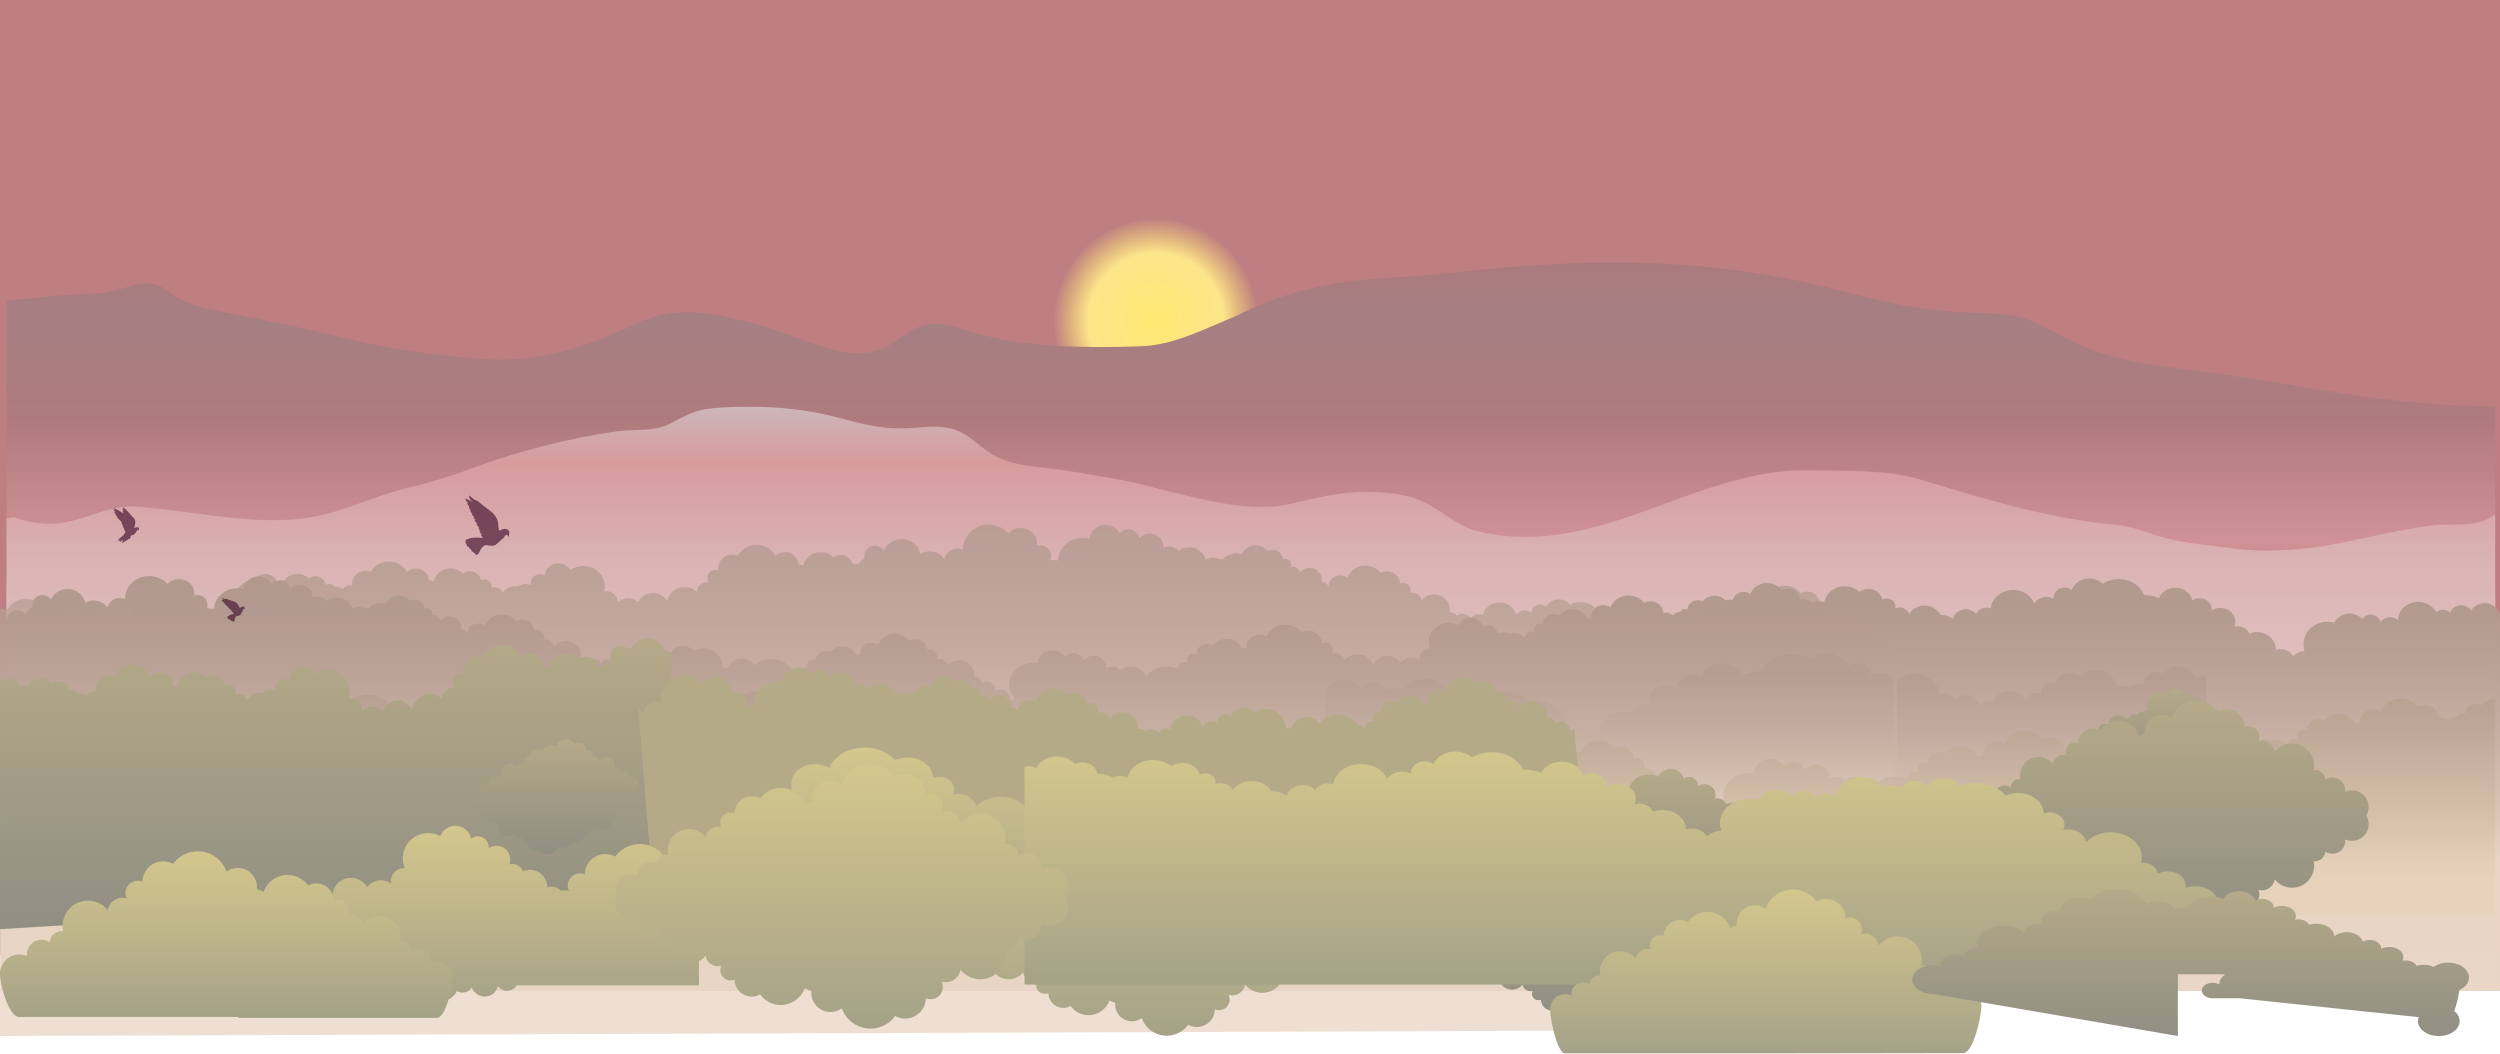 <svg xmlns="http://www.w3.org/2000/svg" xmlns:xlink="http://www.w3.org/1999/xlink" width="1366" height="575.676" viewBox="0 0 1366 575.676">
  <defs>
    <radialGradient id="radial-gradient" cx="0.5" cy="0.5" r="0.507" gradientUnits="objectBoundingBox">
      <stop offset="0" stop-color="#ffd605"/>
      <stop offset="0.659" stop-color="#ffd833" stop-opacity="0.961"/>
      <stop offset="1" stop-color="#ffce00" stop-opacity="0"/>
    </radialGradient>
    <linearGradient id="linear-gradient" x1="0.5" y1="1" x2="0.5" gradientUnits="objectBoundingBox">
      <stop offset="0" stop-color="#ffe2df"/>
      <stop offset="0.014" stop-color="#8d1c24" stop-opacity="0.102"/>
      <stop offset="0.106" stop-color="#e7b7b5"/>
      <stop offset="0.192" stop-color="#d89c9c"/>
      <stop offset="0.269" stop-color="#8d2229"/>
      <stop offset="0.328" stop-color="#ad4048"/>
      <stop offset="0.618" stop-color="#72151b"/>
      <stop offset="0.837" stop-color="#621f24"/>
      <stop offset="1" stop-color="#6a151b"/>
    </linearGradient>
    <linearGradient id="linear-gradient-2" x1="0.5" y1="1" x2="0.5" gradientUnits="objectBoundingBox">
      <stop offset="0" stop-color="#ffe2df"/>
      <stop offset="0.014" stop-color="#fbdbd9"/>
      <stop offset="0.106" stop-color="#e7b7b5"/>
      <stop offset="0.192" stop-color="#d89c9c"/>
      <stop offset="0.269" stop-color="#cf8c8c"/>
      <stop offset="0.328" stop-color="#c78b8b"/>
      <stop offset="0.552" stop-color="#be7a7b"/>
      <stop offset="0.837" stop-color="#b94f55"/>
      <stop offset="1" stop-color="#a58082"/>
    </linearGradient>
    <linearGradient id="linear-gradient-3" x1="0.5" y1="1" x2="0.5" gradientUnits="objectBoundingBox">
      <stop offset="0.315" stop-color="#d8b596"/>
      <stop offset="0.406" stop-color="#c39e82"/>
      <stop offset="0.58" stop-color="#a17a62"/>
      <stop offset="0.743" stop-color="#895f4b"/>
      <stop offset="0.888" stop-color="#7a4f3c"/>
      <stop offset="1" stop-color="#754a38"/>
    </linearGradient>
    <linearGradient id="linear-gradient-7" x1="0.5" y1="1" x2="0.5" gradientUnits="objectBoundingBox">
      <stop offset="0.147" stop-color="#d3b082"/>
      <stop offset="0.356" stop-color="#b8946b"/>
      <stop offset="0.788" stop-color="#866040"/>
      <stop offset="1" stop-color="#734c30"/>
    </linearGradient>
    <linearGradient id="linear-gradient-8" x1="0.5" y1="1" x2="0.5" y2="-0.099" xlink:href="#linear-gradient-7"/>
    <linearGradient id="linear-gradient-9" x1="0.5" y1="1" x2="0.5" gradientUnits="objectBoundingBox">
      <stop offset="0" stop-color="#3d3925"/>
      <stop offset="1" stop-color="#7d692d"/>
    </linearGradient>
    <linearGradient id="linear-gradient-10" x1="0.085" y1="2.693" x2="0.053" y2="1.823" xlink:href="#linear-gradient-7"/>
    <linearGradient id="linear-gradient-14" x1="0.5" y1="1" x2="0.5" gradientUnits="objectBoundingBox">
      <stop offset="0" stop-color="#615b2e"/>
      <stop offset="1" stop-color="#b49d36"/>
    </linearGradient>
    <linearGradient id="linear-gradient-18" x1="0.556" y1="2.067" x2="0.556" y2="1.113" xlink:href="#linear-gradient-9"/>
    <linearGradient id="linear-gradient-23" x1="-24.775" y1="1" x2="-24.775" y2="0" xlink:href="#linear-gradient-14"/>
  </defs>
  <g id="footer-bg" transform="translate(0 -4212.249)">
    <g id="bg" transform="translate(-19.742 4161.633)" opacity="0.569" style="mix-blend-mode: soft-light;isolation: isolate">
      <rect id="Rectangle_3244" data-name="Rectangle 3244" width="1365.999" height="521.892" transform="translate(19.743 50.616)" fill="#8d1c24"/>
      <circle id="Ellipse_147" data-name="Ellipse 147" cx="55.409" cy="55.409" r="55.409" transform="translate(572.846 225.87) rotate(-45)" fill="url(#radial-gradient)"/>
      <path id="Path_160434" data-name="Path 160434" d="M1221.47,194.047c-28.528-3.741-48.019-4.953-72.248-16.908-24.856-12.266-22.216-14.246-53.111-15.241-32.852-1.055-49.245-6.278-77.128-13.2-72.845-18.094-137.8-16.524-212.6-8.1-37.192,4.191-66.1-.115-113.991,23.561-16.331,6.533-32.828,15.44-50.8,16.1-28.579,1.047-60.717.73-88.162-6.445-8.714-2.278-17.33-6.5-26-5.868-12.377.909-18.781,10.819-29.483,14.463-19.587,6.668-46.278-8.863-64.919-13.723-22.57-5.886-43.784-11.573-65.319-1.689-29.32,13.454-54.753,22.968-87.808,20.1-25.5-2.211-49.358-5.192-73.886-11.337-20.5-5.134-41.022-9.353-61.823-13.285-9.942-1.88-19.255-3.4-28.235-8.234-5.046-2.716-8.873-7.112-14.538-8.073-7.6-1.291-15.018,2.539-22.124,4.044-6.117,1.3-11.518,1.3-17.989,1.614-13.243.641-26.524,2.247-39.773,3.711V364.564H1381.287V213.039C1320.58,213.039,1278.905,201.579,1221.47,194.047Z" transform="translate(1.807 59.542)" fill="url(#linear-gradient)"/>
      <path id="Path_160435" data-name="Path 160435" d="M21.531,240.216s3.427-.971,4.119-.752c6.758,2.147,11.944,3.431,19.217,3.52,16.616.2,30.512-10.429,47.185-9.363,30.88,1.976,67.1,11.47,98.287,5.331,17.545-3.451,33.578-11.79,51.143-15.77a290.055,290.055,0,0,0,35.275-10.865,395.474,395.474,0,0,1,77.52-19.748c10.811-1.552,20.789.285,29.533-4.189,11.842-6.057,14.3-8.177,29.608-8.975,20.174-1.051,40.364,0,60.159,4.969,13.665,3.433,23.809,6.766,38.274,6.463,10.344-.215,19.471-2.627,29.334,1.337,8.427,3.389,14.272,11.4,23.095,15.074,8.994,3.747,17.83,4.36,27.435,5.524,12.554,1.52,25.025,3.821,36.923,5.944,26.788,4.78,66.07,19.822,93.427,13.567,24.375-5.572,38.816-9.193,63.194-4.78,15.872,2.873,26.281,16.244,40.129,19.587,55.374,13.368,101.536-20.506,152.876-30.678a132.864,132.864,0,0,1,28.809-2.659c19.7.442,41.729-.48,60.414,5.134,33.18,9.973,67.112,20.508,101.972,24.174,12.035,1.264,15.979,2.579,25.748,5.954,12.964,4.477,28.995,5.52,42.877,7.418,17.036,2.332,37.522.889,54.411-2.185,18.232-3.317,36.175-8.181,54.642-10.383,11.627-1.385,24.591,1.749,34.149-6.157V369.146H21.531Z" transform="translate(1.807 93.833)" fill="url(#linear-gradient-2)"/>
      <path id="Path_160436" data-name="Path 160436" d="M19.742,497.483l1036.528-3.518-.153-209.488a6.89,6.89,0,0,0-2.531.525,4.511,4.511,0,0,0,.036-.553,4.87,4.87,0,0,0-5.023-4.7,5.208,5.208,0,0,0-2.786.8,4.07,4.07,0,0,0-4.155-3.582c-.151,0-.3.01-.444.024a7.654,7.654,0,0,0,.177-1.658,8.4,8.4,0,0,0-8.662-8.107,8.823,8.823,0,0,0-6.766,3.1,5.059,5.059,0,0,0-5.074-4.014,5.421,5.421,0,0,0-1.411.193,3.737,3.737,0,0,0,.43-1.735,4.047,4.047,0,0,0-4.175-3.906,4.354,4.354,0,0,0-1.626.314,6.9,6.9,0,0,0-7.1-6.513,7.42,7.42,0,0,0-3.415.834,10.582,10.582,0,0,0-8.421-4.024,10.351,10.351,0,0,0-9.773,6.537,6.828,6.828,0,0,0-3.864-1.174,6.378,6.378,0,0,0-6.551,6.191v.681a5.647,5.647,0,0,0-2.235.842,8.66,8.66,0,0,0-8.2-5.425,8.833,8.833,0,0,0-7.02,3.393,6.191,6.191,0,0,0-2.858-.683,5.755,5.755,0,0,0-5.9,5.468,3.668,3.668,0,0,0-1.361-.257,3.38,3.38,0,0,0-3.472,3.281,3.1,3.1,0,0,0,.366,1.447,4.457,4.457,0,0,0-1.18-.155,4.225,4.225,0,0,0-4.223,3.373,7.3,7.3,0,0,0-4.119-2.408,13.294,13.294,0,0,0-5.986-4.915,14.214,14.214,0,0,0-15.4,2.862,8.386,8.386,0,0,0-3.94-3.353,8.822,8.822,0,0,0-11.357,4.079l-.386.812a7.61,7.61,0,0,0-3.152-.125,10.614,10.614,0,0,0-6.68-10.62,11.976,11.976,0,0,0-10.318.5,7.658,7.658,0,0,0-3.019-2.261,7.963,7.963,0,0,0-10.172,3.544,4.556,4.556,0,0,0-1.475-1,4.673,4.673,0,0,0-6.018,2.161,4.044,4.044,0,0,0-.39,1.912,5.755,5.755,0,0,0-1.319-.782,5.824,5.824,0,0,0-6.967,1.892,9.035,9.035,0,0,0-5.3-5.926,9.7,9.7,0,0,0-12.489,4.483,8.614,8.614,0,0,0-.607,1.731c-.139-.074-.281-.145-.432-.209a4.7,4.7,0,0,0-5.846,1.843,5.366,5.366,0,0,0-2.4-1.966,5.765,5.765,0,0,0-5.393.495,4.2,4.2,0,0,0-3.472-1.771,4.048,4.048,0,0,0-.444.024,7.664,7.664,0,0,0,.177-1.658,8.4,8.4,0,0,0-8.662-8.109,8.83,8.83,0,0,0-6.766,3.1,5.057,5.057,0,0,0-5.074-4.012,5.422,5.422,0,0,0-1.411.191,3.7,3.7,0,0,0,.43-1.733,4.05,4.05,0,0,0-4.173-3.908,4.4,4.4,0,0,0-1.628.316,6.892,6.892,0,0,0-7.1-6.513,7.394,7.394,0,0,0-3.415.834,10.578,10.578,0,0,0-8.421-4.026,10.359,10.359,0,0,0-9.773,6.537,6.811,6.811,0,0,0-3.864-1.172,6.379,6.379,0,0,0-6.551,6.191v.107c-.022.014-.044.022-.064.036a3.191,3.191,0,0,0-3.256-2.808,3.3,3.3,0,0,0-.348.02,6.171,6.171,0,0,0,.139-1.3,6.584,6.584,0,0,0-6.788-6.354,6.919,6.919,0,0,0-5.3,2.428,3.963,3.963,0,0,0-3.976-3.144,4.2,4.2,0,0,0-1.108.151,2.9,2.9,0,0,0,.338-1.359,3.172,3.172,0,0,0-3.271-3.064,3.467,3.467,0,0,0-1.274.247,5.4,5.4,0,0,0-5.562-5.1,5.8,5.8,0,0,0-2.676.653,8.3,8.3,0,0,0-6.6-3.154,8.116,8.116,0,0,0-7.659,5.124,5.331,5.331,0,0,0-5.534-.277,8.192,8.192,0,0,0-5,3,5.807,5.807,0,0,0-2.68-.641l-.056,0a7.643,7.643,0,0,0-4.262-.181,7.4,7.4,0,0,0-2.026.816h0a9.571,9.571,0,0,0-11.583-6.418,9.711,9.711,0,0,0-3.506,1.636,6.287,6.287,0,0,0-8.185-1.648,6.54,6.54,0,0,0-.177-2.627,7.643,7.643,0,0,0-12.932-2.718,5.339,5.339,0,0,0-.119-.549,6.178,6.178,0,0,0-10.551-2.1,8.947,8.947,0,0,0-10.035-4.318,8.4,8.4,0,0,0-6.515,7.146,14.6,14.6,0,0,0-6.941-.008,13.186,13.186,0,0,0-10.336,12.113,7.994,7.994,0,0,0-4.3-.1c.088-.169.169-.342.241-.521a5.665,5.665,0,0,0-3.562-7.426,6.464,6.464,0,0,0-3.89-.133,8.311,8.311,0,0,0-5.641-9.114,9.267,9.267,0,0,0-9.862,2.34,13.985,13.985,0,0,0-5.757-3.831c-7.249-2.577-15.348.858-18.09,7.677a12.452,12.452,0,0,0-.9,5.172c-.133-.056-.265-.117-.4-.167a7.522,7.522,0,0,0-9.5,4.034,6.586,6.586,0,0,0-.346,1.182,9.534,9.534,0,0,0-4.7-3.568,10.174,10.174,0,0,0-8.425.734,9.9,9.9,0,0,0-6.543-7.444,10.568,10.568,0,0,0-13.329,5.61,5.708,5.708,0,0,0-2.879-2.237,5.928,5.928,0,0,0-7.488,3.178,5.142,5.142,0,0,0-.189,3.289,10.091,10.091,0,0,0-3.365,3.164,4.107,4.107,0,0,0-1.687-.129,4.165,4.165,0,0,0-.77.177,5.848,5.848,0,0,0-.9-.49,6.649,6.649,0,0,0-7.269-4.388,6.83,6.83,0,0,0-3.053,1.184,10.08,10.08,0,0,0-8.362-2.722,9.493,9.493,0,0,0-8.179,7.241,6.435,6.435,0,0,0-2.623-.6l-.115-.756a7.3,7.3,0,0,0-8.31-5.894,7.5,7.5,0,0,0-4.089,1.875,11.847,11.847,0,0,0-11.947-5.8A11.621,11.621,0,0,0,422.852,235a8.394,8.394,0,0,0-3.93-.416,7.568,7.568,0,0,0-6.78,8.282,4.934,4.934,0,0,0-1.857-.107,4.442,4.442,0,0,0-3.972,4.955,4.218,4.218,0,0,0,.768,1.861,6.073,6.073,0,0,0-1.6,0,5.547,5.547,0,0,0-4.955,5.208,10.059,10.059,0,0,0-8.031-2.432,9.431,9.431,0,0,0-8.218,7.564,8.828,8.828,0,0,0-8.943-4.392,8.614,8.614,0,0,0-6.812,4.951,8.409,8.409,0,0,0-6.748-2.064,8.283,8.283,0,0,0-4.541,2.1,5.374,5.374,0,0,0-.05-1.027,6.129,6.129,0,0,0-6.979-4.949c-.125.016-.243.042-.364.066a10.382,10.382,0,0,0,.279-4.388c-.9-6.053-6.849-10.27-13.283-9.422a12.108,12.108,0,0,0-5.464,2.133,7.591,7.591,0,0,0-7.6-3.628,7.2,7.2,0,0,0-6.4,6.473,5.378,5.378,0,0,0-3.208-.567,4.888,4.888,0,0,0-4.372,5.454,4.462,4.462,0,0,0,.094.466,6.662,6.662,0,0,0-3.839-.631,6.488,6.488,0,0,0-3.289,1.417,8.222,8.222,0,0,0-2.762-.111,7.778,7.778,0,0,0-5.62,3.54,4.635,4.635,0,0,0-5.039-2.987,4.89,4.89,0,0,0-1.23.334,3.308,3.308,0,0,0,.157-1.592,3.711,3.711,0,0,0-4.225-3,3.878,3.878,0,0,0-1.407.468,6.321,6.321,0,0,0-7.166-4.979,6.577,6.577,0,0,0-2.931,1.136,9.668,9.668,0,0,0-8.021-2.611,9.108,9.108,0,0,0-7.848,6.947,6.169,6.169,0,0,0-2.517-.579l-.109-.724a7,7,0,0,0-7.974-5.655,7.2,7.2,0,0,0-3.924,1.8,11.359,11.359,0,0,0-11.458-5.564,11.151,11.151,0,0,0-8.316,5.488,8.01,8.01,0,0,0-3.769-.4,7.259,7.259,0,0,0-6.5,7.944,4.753,4.753,0,0,0-1.783-.1,4.479,4.479,0,0,0-3.265,2.089,7.025,7.025,0,0,0-4.605-1.415,3.617,3.617,0,0,0-4.6-.9,5.875,5.875,0,0,0-6.664-4.629,6.1,6.1,0,0,0-2.726,1.055,8.989,8.989,0,0,0-7.46-2.428,8.725,8.725,0,0,0-5.966,3.5,9.33,9.33,0,0,0-4.187.314,6.627,6.627,0,0,0-7-3.821,6.7,6.7,0,0,0-3.648,1.672c-.052-.092-.111-.181-.165-.273l-1.212,1.325a13.883,13.883,0,0,0-11.07,8.382,12.441,12.441,0,0,0-.895,4.684l-.33.358a.793.793,0,0,0-.082-.034,7.517,7.517,0,0,0-9.5,4.032,6.584,6.584,0,0,0-.346,1.182,9.519,9.519,0,0,0-4.7-3.566,10.178,10.178,0,0,0-8.427.732,9.9,9.9,0,0,0-6.541-7.444,10.569,10.569,0,0,0-13.329,5.61,5.713,5.713,0,0,0-2.879-2.235,5.924,5.924,0,0,0-7.488,3.178,5.124,5.124,0,0,0-.191,3.287,10.134,10.134,0,0,0-3.365,3.166,4.072,4.072,0,0,0-2.454.048,5.854,5.854,0,0,0-.9-.492,6.656,6.656,0,0,0-7.269-4.388,6.83,6.83,0,0,0-3.055,1.186,10.076,10.076,0,0,0-8.36-2.724,9.5,9.5,0,0,0-8.181,7.241,6.42,6.42,0,0,0-2.623-.6l-.113-.756a7.3,7.3,0,0,0-8.312-5.9,7.524,7.524,0,0,0-4.089,1.875,11.841,11.841,0,0,0-11.944-5.8,11.619,11.619,0,0,0-8.668,5.719,8.34,8.34,0,0,0-3.93-.416l-.028,0Z" transform="translate(0 119.21)" opacity="0.754" fill="url(#linear-gradient-3)"/>
      <path id="Path_160437" data-name="Path 160437" d="M1385.722,254.791a7.288,7.288,0,0,0-1.745-4.963,8.84,8.84,0,0,0-11.725-1.373,7.873,7.873,0,0,0-2.233,2.426,5.9,5.9,0,0,0-.422-.573,6.746,6.746,0,0,0-8.947-1.047,5.887,5.887,0,0,0-2.145,2.788,5.626,5.626,0,0,0-7.148-.563c-.151.109-.291.223-.426.342a10.159,10.159,0,0,0-1.192-1.765,11.633,11.633,0,0,0-15.43-1.807,9.869,9.869,0,0,0-4.26,7.91,6.965,6.965,0,0,0-8.429-.33,6.209,6.209,0,0,0-1.264,1.2,4.7,4.7,0,0,0-1-2.02,5.6,5.6,0,0,0-7.436-.87,4.989,4.989,0,0,0-1.379,1.475,9.54,9.54,0,0,0-12.534-1.351,8.407,8.407,0,0,0-2.754,3.271,14.083,14.083,0,0,0-11.812,2.054,11.629,11.629,0,0,0-4.453,13.46,8.777,8.777,0,0,0-4.862,1.61,8.033,8.033,0,0,0-1.385,1.262,8.028,8.028,0,0,0-7.046-3.956,8.58,8.58,0,0,0-2.382.336h0c0-5.295-4.656-9.586-10.4-9.586a11.107,11.107,0,0,0-4.187.812,6.573,6.573,0,0,0-6.209-4.057,7.094,7.094,0,0,0-1.978.279,6.981,6.981,0,0,0,.575-2.774c0-4.145-3.642-7.5-8.139-7.5a8.567,8.567,0,0,0-4.76,1.419,5.905,5.905,0,0,0,.032-.6,6.349,6.349,0,0,0-6.591-6.077,6.916,6.916,0,0,0-3.97,1.234,9.418,9.418,0,0,0-9.367-7.016,9.566,9.566,0,0,0-8.979,5.771,16.029,16.029,0,0,0-7.349-1.761c-.233,0-.46.022-.692.032a14.37,14.37,0,0,0-9.267-8.111,15.871,15.871,0,0,0-13.354,1.968,10.244,10.244,0,0,0-4.266-2.495c-5.261-1.576-10.905,1.029-12.71,5.825a6.218,6.218,0,0,0-9.581,2.452,5.078,5.078,0,0,0-.223,2.491,7.713,7.713,0,0,0-10.622,2.479,11.952,11.952,0,0,0-7.773-6.879c-6.5-1.946-13.478,1.333-15.589,7.325a10.75,10.75,0,0,0-.533,2.286,6.251,6.251,0,0,0-.593-.211,6.125,6.125,0,0,0-7.335,3.1,7.171,7.171,0,0,0-3.421-2.2,7.317,7.317,0,0,0-9.04,4.25,6.07,6.07,0,0,0-.209.752,9.573,9.573,0,0,0-3.365-1.783,10.052,10.052,0,0,0-3.453-.4,9.733,9.733,0,0,0-10.244-5.005,9.51,9.51,0,0,0-6.766,4.436,5.737,5.737,0,0,0-6.294-3.435,5.945,5.945,0,0,0-1.5.44,3.891,3.891,0,0,0,.133-1.922,4.569,4.569,0,0,0-5.293-3.472,4.831,4.831,0,0,0-1.711.607,7.784,7.784,0,0,0-8.975-5.763,8.079,8.079,0,0,0-3.556,1.459,12.066,12.066,0,0,0-9.94-2.891,11.046,11.046,0,0,0-9.379,8.606,7.755,7.755,0,0,0-4.431-.605,7.592,7.592,0,0,0-2.163.675,10.133,10.133,0,0,0-2.121-1.168,10.61,10.61,0,0,0-2.028-.581,4.191,4.191,0,0,0-1.208-.177c-.048,0-.094,0-.143.006a10.854,10.854,0,0,0-1.4.012,6.425,6.425,0,0,0-6.609-5.727,7.022,7.022,0,0,0-3.2.76,9.982,9.982,0,0,0-7.878-3.713,9.7,9.7,0,0,0-9.168,5.982,6.475,6.475,0,0,0-3.616-1.086,6.073,6.073,0,0,0-5.966,4.316,8.866,8.866,0,0,0-3.926.215,8.555,8.555,0,0,0-12.6.637,5.9,5.9,0,0,0-2.674-.633,5.351,5.351,0,0,0-5.542,5.007,3.493,3.493,0,0,0-1.272-.237,3.286,3.286,0,0,0-2.869,1.6,6.527,6.527,0,0,0-4.075,1.839,4.318,4.318,0,0,0-3.317-1.508,4.488,4.488,0,0,0-1.638.308,6.887,6.887,0,0,0-7.132-6.445,7.578,7.578,0,0,0-3.439.816,10.735,10.735,0,0,0-8.471-3.992,10.435,10.435,0,0,0-9.86,6.433,6.954,6.954,0,0,0-3.888-1.166,6.371,6.371,0,0,0-6.613,6.1v.671a5.775,5.775,0,0,0-2.253.828,8.721,8.721,0,0,0-8.24-5.375,8.971,8.971,0,0,0-7.078,3.335,6.355,6.355,0,0,0-2.877-.681,5.755,5.755,0,0,0-5.958,5.385,3.743,3.743,0,0,0-1.369-.255,3.374,3.374,0,0,0-3.5,3.23,3.015,3.015,0,0,0,.366,1.429,4.7,4.7,0,0,0-1.188-.155,4.236,4.236,0,0,0-4.262,3.319,7.5,7.5,0,0,0-5.7-2.545,7.749,7.749,0,0,0-2.547.432,6.342,6.342,0,0,0-6.72.141c.014-.145.024-.289.024-.436a4.633,4.633,0,0,0-4.81-4.434,5.048,5.048,0,0,0-2.9.9,6.869,6.869,0,0,0-6.833-5.118,6.983,6.983,0,0,0-6.553,4.209,11.7,11.7,0,0,0-5.361-1.282c-6.085,0-11.018,4.547-11.018,10.157a9.439,9.439,0,0,0,.866,3.956c-.115-.006-.229-.016-.348-.016a5.576,5.576,0,0,0-5.787,5.337,4.848,4.848,0,0,0,.094.941,7.982,7.982,0,0,0-4.5-1.367,7.813,7.813,0,0,0-5.972,2.686,8.285,8.285,0,0,0-7-3.685,8.106,8.106,0,0,0-7.687,5.066,9.018,9.018,0,0,0-8.668-5.892,9.35,9.35,0,0,0-7.112,3.174,5.286,5.286,0,0,0-5.315-4.143,5.868,5.868,0,0,0-1.481.2,3.743,3.743,0,0,0,.456-1.783,4.212,4.212,0,0,0-4.372-4.03,4.645,4.645,0,0,0-1.707.322,7.179,7.179,0,0,0-7.434-6.718,7.9,7.9,0,0,0-3.586.85,11.188,11.188,0,0,0-8.829-4.161,10.879,10.879,0,0,0-10.278,6.7,7.253,7.253,0,0,0-4.052-1.214,6.639,6.639,0,0,0-6.893,6.354v.7a6,6,0,0,0-2.35.862,9.088,9.088,0,0,0-8.587-5.6,9.35,9.35,0,0,0-7.379,3.478,6.571,6.571,0,0,0-3-.712,6,6,0,0,0-6.211,5.614,3.884,3.884,0,0,0-1.427-.267,3.519,3.519,0,0,0-3.652,3.367,3.142,3.142,0,0,0,.382,1.49,4.91,4.91,0,0,0-1.238-.163,4.417,4.417,0,0,0-4.442,3.461,13.518,13.518,0,0,0-16.775,4.306,9.205,9.205,0,0,0-14.2-3.411,5.873,5.873,0,0,0-6.171-1.783,5.787,5.787,0,0,0-1.522.7,5.865,5.865,0,0,0-.32-2.382,7.053,7.053,0,0,0-8.71-4.107,6.877,6.877,0,0,0-3.449,2.3,4.416,4.416,0,0,0-.143-.492,5.711,5.711,0,0,0-7.054-3.327,5.557,5.557,0,0,0-2.862,1.956,8.451,8.451,0,0,0-9.564-3.417,7.62,7.62,0,0,0-5.626,6.833,13.818,13.818,0,0,0-6.441.348c-6.746,2.012-10.447,8.684-8.266,14.9a11.615,11.615,0,0,0,2.5,4.1c-.129.03-.259.056-.39.1a6.961,6.961,0,0,0-1.942.925,4.845,4.845,0,0,0,.036-.488,5.924,5.924,0,0,0-6.149-5.671,6.587,6.587,0,0,0-2.487.484,3.861,3.861,0,0,0,.036-.509,4.522,4.522,0,0,0-4.694-4.326,4.948,4.948,0,0,0-2.611.732,3.786,3.786,0,0,0-3.884-3.3,4.045,4.045,0,0,0-.414.022,6.934,6.934,0,0,0,.169-1.522c0-4.121-3.624-7.462-8.093-7.462a8.343,8.343,0,0,0-6.344,2.83,4.718,4.718,0,0,0-4.742-3.693,5.184,5.184,0,0,0-1.323.173,3.357,3.357,0,0,0,.406-1.592,3.756,3.756,0,0,0-3.9-3.594,4.14,4.14,0,0,0-1.524.285,6.4,6.4,0,0,0-6.632-5.994,7.053,7.053,0,0,0-3.2.76,9.978,9.978,0,0,0-7.876-3.713,9.705,9.705,0,0,0-9.17,5.982,6.473,6.473,0,0,0-3.614-1.086,5.926,5.926,0,0,0-6.151,5.671v.625a5.4,5.4,0,0,0-2.1.77,8.109,8.109,0,0,0-7.663-5,8.34,8.34,0,0,0-6.581,3.1,5.888,5.888,0,0,0-2.676-.635,5.35,5.35,0,0,0-5.54,5.007,3.5,3.5,0,0,0-1.274-.237,3.139,3.139,0,0,0-3.258,3,2.808,2.808,0,0,0,.34,1.331,4.343,4.343,0,0,0-1.106-.145,3.941,3.941,0,0,0-3.962,3.088,6.847,6.847,0,0,0-3.851-2.217,12.373,12.373,0,0,0-5.6-4.525,13.507,13.507,0,0,0-14.429,2.6,7.81,7.81,0,0,0-3.683-3.086,8.343,8.343,0,0,0-10.648,3.721l-.364.746a7.261,7.261,0,0,0-2.951-.121,9.725,9.725,0,0,0-6.232-9.763,11.419,11.419,0,0,0-9.665.442,7.15,7.15,0,0,0-2.822-2.083,7.527,7.527,0,0,0-9.532,3.232,4.236,4.236,0,0,0-1.381-.915,4.417,4.417,0,0,0-5.641,1.97,3.653,3.653,0,0,0-.37,1.755,5.329,5.329,0,0,0-1.234-.72,5.523,5.523,0,0,0-6.529,1.721,8.349,8.349,0,0,0-4.949-5.452,9.171,9.171,0,0,0-11.707,4.093,7.74,7.74,0,0,0-.571,1.586,4.514,4.514,0,0,0-5.884,1.49,5.013,5.013,0,0,0-2.247-1.811,5.5,5.5,0,0,0-5.052.442,3.971,3.971,0,0,0-3.248-1.632,4.06,4.06,0,0,0-.414.022,6.938,6.938,0,0,0,.169-1.522c0-4.123-3.624-7.464-8.093-7.464a8.337,8.337,0,0,0-6.344,2.832,4.718,4.718,0,0,0-4.742-3.695,5.1,5.1,0,0,0-1.323.175,3.356,3.356,0,0,0,.406-1.592,3.756,3.756,0,0,0-3.9-3.594,4.181,4.181,0,0,0-1.524.283A6.4,6.4,0,0,0,305,255.992a7.028,7.028,0,0,0-3.2.76,9.977,9.977,0,0,0-7.876-3.713,9.708,9.708,0,0,0-9.17,5.98,6.471,6.471,0,0,0-3.614-1.083,5.926,5.926,0,0,0-6.151,5.671v.1c-.02.012-.04.02-.06.032a2.967,2.967,0,0,0-3.043-2.583c-.111,0-.217.006-.326.016a5.444,5.444,0,0,0,.133-1.192,6.11,6.11,0,0,0-6.342-5.848,6.534,6.534,0,0,0-4.973,2.219,3.694,3.694,0,0,0-3.715-2.9,4.087,4.087,0,0,0-1.037.137,2.618,2.618,0,0,0,.32-1.248,2.944,2.944,0,0,0-3.057-2.816,3.3,3.3,0,0,0-1.194.223,5.018,5.018,0,0,0-5.2-4.7,5.525,5.525,0,0,0-2.507.593,7.831,7.831,0,0,0-6.175-2.909,7.606,7.606,0,0,0-7.184,4.688,5.08,5.08,0,0,0-5.18-.265,7.709,7.709,0,0,0-4.694,2.744,5.527,5.527,0,0,0-2.507-.6l-.054,0a7.3,7.3,0,0,0-3.992-.177,7.129,7.129,0,0,0-1.9.746h0c-1.22-4.392-6.071-7.04-10.833-5.916a9.238,9.238,0,0,0-3.287,1.494,5.972,5.972,0,0,0-7.663-1.528,5.887,5.887,0,0,0-.161-2.414A7.224,7.224,0,0,0,178.26,239a5,5,0,0,0-.111-.5,5.837,5.837,0,0,0-9.876-1.948,8.438,8.438,0,0,0-9.388-3.984,7.773,7.773,0,0,0-6.119,6.545,13.95,13.95,0,0,0-6.5-.02,12.184,12.184,0,0,0-9.709,11.1,7.61,7.61,0,0,0-4.022-.1,4.975,4.975,0,0,0,.229-.478,5.174,5.174,0,0,0-3.319-6.823,6.165,6.165,0,0,0-3.644-.131,7.617,7.617,0,0,0-5.261-8.38A8.8,8.8,0,0,0,111.3,236.4a13.1,13.1,0,0,0-5.385-3.53c-6.782-2.382-14.375.756-16.958,7.011a11.23,11.23,0,0,0-.854,4.746c-.127-.052-.249-.107-.38-.153a7.093,7.093,0,0,0-8.909,3.683,6.046,6.046,0,0,0-.328,1.086,8.878,8.878,0,0,0-4.388-3.285,9.7,9.7,0,0,0-7.894.655,9.139,9.139,0,0,0-6.109-6.847c-4.987-1.753-10.57.543-12.5,5.124a5.326,5.326,0,0,0-2.692-2.058,5.589,5.589,0,0,0-7.02,2.9,4.624,4.624,0,0,0-.185,3.019,9.143,9.143,0,0,0-3.972,4.386,5.346,5.346,0,0,0-2.7-2.066,5.611,5.611,0,0,0-7.05,2.915,4.63,4.63,0,0,0-.352,1.656,5.53,5.53,0,0,0-3.5,3.11,4.878,4.878,0,0,0,0,3.743V458.79h1365.6v-204Z" transform="translate(0.014 133.323)" opacity="0.998" fill="url(#linear-gradient-3)"/>
      <g id="Group_7604" data-name="Group 7604" transform="translate(19.742 407.635)">
        <path id="Path_160438" data-name="Path 160438" d="M702.539,261.931a6.821,6.821,0,0,0-3.862,1.18,10.359,10.359,0,0,0-9.79-6.515,10.576,10.576,0,0,0-8.411,4.044,7.4,7.4,0,0,0-3.417-.826,6.909,6.909,0,0,0-7.06,6.238,11.213,11.213,0,0,0-1.494-.014c-.052,0-.1-.008-.155-.008a4.385,4.385,0,0,0-1.288.195,11.018,11.018,0,0,0-2.165.631,10.744,10.744,0,0,0-2.266,1.272,7.984,7.984,0,0,0-2.31-.736,8.127,8.127,0,0,0-4.73.659,11.889,11.889,0,0,0-10.015-9.373,12.713,12.713,0,0,0-10.614,3.148,8.573,8.573,0,0,0-3.8-1.59,8.318,8.318,0,0,0-9.585,6.278,5.1,5.1,0,0,0-1.825-.661,4.884,4.884,0,0,0-5.653,3.783,4.308,4.308,0,0,0,.143,2.093,6.311,6.311,0,0,0-1.6-.48,6.1,6.1,0,0,0-6.72,3.743,10.152,10.152,0,0,0-7.227-4.833,10.335,10.335,0,0,0-10.937,5.452,10.619,10.619,0,0,0-3.685.438,10.162,10.162,0,0,0-3.594,1.946,6.684,6.684,0,0,0-.223-.82,7.774,7.774,0,0,0-9.653-4.629,7.64,7.64,0,0,0-3.654,2.4,6.577,6.577,0,0,0-8.465-3.15,11.787,11.787,0,0,0-.569-2.491c-2.253-6.527-9.705-10.1-16.644-7.98A13.228,13.228,0,0,0,535.383,265V381.221H704.242V262.142A6.966,6.966,0,0,0,702.539,261.931Z" transform="translate(501.146 -249.541)" opacity="0.5" fill="url(#linear-gradient-3)"/>
        <path id="Path_160439" data-name="Path 160439" d="M691.209,266.829a10.223,10.223,0,0,0-9.794-2.416,10.045,10.045,0,0,0-2.241.9,4.931,4.931,0,0,0-.274-2.714c-1.243-3.144-5.353-4.865-9.18-3.843a7.787,7.787,0,0,0-2.529,1.174c-2.207-5.224-9.106-8.061-15.538-6.346a12.914,12.914,0,0,0-5.212,2.72,21.421,21.421,0,0,0-16.325-2.145c-5.415,1.445-9.426,4.786-11.327,8.835-.281-.01-.559-.034-.847-.034a21.585,21.585,0,0,0-8.982,1.916c-1.645-3.669-5.94-6.286-10.977-6.286-5.638,0-10.344,3.279-11.449,7.643a9.176,9.176,0,0,0-4.853-1.345c-4.451,0-8.059,2.963-8.059,6.62a5.593,5.593,0,0,0,.041.651,11.416,11.416,0,0,0-5.82-1.546c-5.5,0-9.951,3.661-9.951,8.175a6.892,6.892,0,0,0,.706,3.021,9.69,9.69,0,0,0-2.419-.3c-3.509,0-6.485,1.845-7.592,4.416a15.032,15.032,0,0,0-5.118-.884c-7.019,0-12.708,4.676-12.708,10.441v0a11.671,11.671,0,0,0-2.913-.368,10.111,10.111,0,0,0-8.611,4.31,9.593,9.593,0,0,0-1.694-1.375A11.626,11.626,0,0,0,511.6,296.3c2.094-5.19.12-11.122-5.44-14.662a18.978,18.978,0,0,0-14.44-2.237,9.512,9.512,0,0,0-3.367-3.562c-4.752-3.025-11.562-2.356-15.32,1.471a5.766,5.766,0,0,0-1.687-1.608,7.459,7.459,0,0,0-9.088.949,4.911,4.911,0,0,0-1.222,2.2,7.4,7.4,0,0,0-1.544-1.309,9.349,9.349,0,0,0-10.305.362,10.47,10.47,0,0,0-5.208-8.616c-5.868-3.735-14.314-2.854-18.859,1.968a10.907,10.907,0,0,0-1.457,1.922,6.217,6.217,0,0,0-.522-.372,7.519,7.519,0,0,0-8.738.613,6.567,6.567,0,0,0-2.621-3.037,8.972,8.972,0,0,0-10.938,1.142,6.36,6.36,0,0,0-.515.623A9.026,9.026,0,0,0,397.6,269.5c-4.462-2.838-10.878-2.169-14.335,1.5a7.414,7.414,0,0,0-2.133,5.405l0,0V380.42H691.209Z" transform="translate(343.126 -253.086)" opacity="0.5" fill="url(#linear-gradient-3)"/>
        <path id="Path_160440" data-name="Path 160440" d="M712.861,307.968a9.142,9.142,0,0,0-4.32,4.241,8.6,8.6,0,0,0-.617,1.743c-.139-.076-.283-.149-.434-.213a4.734,4.734,0,0,0-5.9,1.845,5.415,5.415,0,0,0-2.418-1.988,5.821,5.821,0,0,0-5.436.487,4.241,4.241,0,0,0-3.494-1.791c-.151,0-.3.008-.448.022a7.634,7.634,0,0,0,.183-1.67,8.461,8.461,0,0,0-8.708-8.19,8.9,8.9,0,0,0-6.827,3.108,5.1,5.1,0,0,0-5.1-4.055,5.537,5.537,0,0,0-1.423.189,3.707,3.707,0,0,0,.438-1.745,4.076,4.076,0,0,0-4.2-3.948,4.421,4.421,0,0,0-1.64.314,6.944,6.944,0,0,0-7.134-6.577,7.462,7.462,0,0,0-3.445.832,10.658,10.658,0,0,0-8.475-4.075,10.443,10.443,0,0,0-9.866,6.565,6.869,6.869,0,0,0-3.89-1.19,6.43,6.43,0,0,0-6.617,6.224v.111c-.022.012-.046.022-.066.034a3.213,3.213,0,0,0-3.275-2.836,3.35,3.35,0,0,0-.35.018,6.112,6.112,0,0,0,.143-1.309,6.63,6.63,0,0,0-6.825-6.419,6.982,6.982,0,0,0-5.351,2.434,3.992,3.992,0,0,0-4-3.178,4.246,4.246,0,0,0-1.116.151,2.91,2.91,0,0,0,.344-1.369,3.2,3.2,0,0,0-3.289-3.094,3.431,3.431,0,0,0-1.284.247,5.444,5.444,0,0,0-5.592-5.156,5.856,5.856,0,0,0-2.7.651,8.358,8.358,0,0,0-6.644-3.192,8.181,8.181,0,0,0-7.731,5.146,5.379,5.379,0,0,0-5.574-.292,8.247,8.247,0,0,0-5.05,3.011,5.841,5.841,0,0,0-2.7-.653l-.056,0a7.723,7.723,0,0,0-4.3-.2,7.572,7.572,0,0,0-2.042.82v0a9.642,9.642,0,0,0-11.657-6.491,9.807,9.807,0,0,0-3.536,1.638,6.332,6.332,0,0,0-8.244-1.677,6.646,6.646,0,0,0-.175-2.649,7.7,7.7,0,0,0-13.022-2.768,5.39,5.39,0,0,0-.121-.551,6.225,6.225,0,0,0-10.628-2.139,9.009,9.009,0,0,0-10.1-4.374,8.465,8.465,0,0,0-6.583,7.186,14.691,14.691,0,0,0-7-.022,13.288,13.288,0,0,0-10.447,12.184,8.043,8.043,0,0,0-4.33-.117,5.173,5.173,0,0,0,.245-.523,5.706,5.706,0,0,0-3.57-7.492,6.5,6.5,0,0,0-3.92-.141,8.373,8.373,0,0,0-5.661-9.2,9.341,9.341,0,0,0-9.944,2.336,14.088,14.088,0,0,0-5.793-3.874c-7.3-2.613-15.468.832-18.246,7.695a12.524,12.524,0,0,0-.921,5.212c-.137-.056-.267-.119-.408-.169A7.579,7.579,0,0,0,412,281.14a6.573,6.573,0,0,0-.352,1.19,9.6,9.6,0,0,0-4.724-3.6,10.264,10.264,0,0,0-7.556.253c-.338.03-.675.072-1.011.129a9.988,9.988,0,0,0-6.5-7.178,10.653,10.653,0,0,0-13.446,5.624,5.757,5.757,0,0,0-2.895-2.259,5.972,5.972,0,0,0-7.554,3.186,5.159,5.159,0,0,0-.2,3.311,9.978,9.978,0,0,0-4.235,4.736l-.139-.048a5.77,5.77,0,0,0-2.808-2.141,6,6,0,0,0-7.584,3.2,5.191,5.191,0,0,0-.376,1.771c-.02.024-.046.046-.066.072a6.187,6.187,0,0,0-2.684,1.755,14.859,14.859,0,0,0-11.351,2.557,12.914,12.914,0,0,0-4.79,14.777,9.314,9.314,0,0,0-5.233,1.767,8.77,8.77,0,0,0-1.492,1.385,8.6,8.6,0,0,0-7.578-4.344,9.018,9.018,0,0,0-2.563.37h0c0-5.811-5.009-10.523-11.189-10.523a11.716,11.716,0,0,0-4.5.893,7.075,7.075,0,0,0-6.682-4.453,7.485,7.485,0,0,0-2.129.308,7.808,7.808,0,0,0,.621-3.045,8.511,8.511,0,0,0-8.76-8.238,9.092,9.092,0,0,0-5.122,1.558,6.487,6.487,0,0,0,.036-.657,6.893,6.893,0,0,0-7.094-6.672,7.35,7.35,0,0,0-4.272,1.355,10.167,10.167,0,0,0-10.079-7.7,10.29,10.29,0,0,0-9.663,6.334,16.979,16.979,0,0,0-7.906-1.932c-.253,0-.5.024-.746.036a15.569,15.569,0,0,0-9.97-8.905,16.807,16.807,0,0,0-14.371,2.161,10.955,10.955,0,0,0-4.589-2.738,11.082,11.082,0,0,0-13.675,6.394,6.617,6.617,0,0,0-10.308,2.69,5.665,5.665,0,0,0-.241,2.736,8.2,8.2,0,0,0-11.428,2.72,12.955,12.955,0,0,0-8.366-7.55c-6.991-2.137-14.5,1.463-16.773,8.041a11.832,11.832,0,0,0-.573,2.509,6.706,6.706,0,0,0-.639-.231,6.542,6.542,0,0,0-7.892,3.405,7.7,7.7,0,0,0-3.681-2.414,7.833,7.833,0,0,0-9.729,4.664,7.3,7.3,0,0,0-.225.826,10.26,10.26,0,0,0-3.62-1.96,10.742,10.742,0,0,0-3.715-.442,10.413,10.413,0,0,0-11.022-5.494,10.236,10.236,0,0,0-7.283,4.869,6.149,6.149,0,0,0-6.772-3.769,6.363,6.363,0,0,0-1.612.482,4.374,4.374,0,0,0,.143-2.109,4.919,4.919,0,0,0-5.695-3.811,5.1,5.1,0,0,0-1.841.667,8.38,8.38,0,0,0-9.659-6.326,8.618,8.618,0,0,0-3.825,1.6,12.813,12.813,0,0,0-10.7-3.172A11.986,11.986,0,0,0,51.228,279.2a8.2,8.2,0,0,0-4.766-.665,8.112,8.112,0,0,0-2.328.742A10.889,10.889,0,0,0,41.852,278a11.073,11.073,0,0,0-2.183-.637,4.453,4.453,0,0,0-1.3-.195c-.052,0-.1.006-.155.006a11.427,11.427,0,0,0-1.508.016A6.96,6.96,0,0,0,29.6,270.9a7.478,7.478,0,0,0-3.443.832,10.31,10.31,0,0,0-2.917-2.565v124.08H715.972C715.721,364.812,715.93,336.215,712.861,307.968Z" transform="translate(-23.236 -242.581)" opacity="0.5" fill="url(#linear-gradient-7)"/>
        <path id="Path_160441" data-name="Path 160441" d="M1016.014,265.573a9.109,9.109,0,0,0-7.2,3.405,6.431,6.431,0,0,0-2.925-.7,5.861,5.861,0,0,0-6.059,5.5,3.789,3.789,0,0,0-1.393-.261,3.594,3.594,0,0,0-3.136,1.761,7.139,7.139,0,0,0-4.457,2.018,4.706,4.706,0,0,0-3.626-1.654,4.87,4.87,0,0,0-1.791.338,7.54,7.54,0,0,0-7.8-7.074,8.271,8.271,0,0,0-3.763.895,11.724,11.724,0,0,0-9.263-4.382,11.412,11.412,0,0,0-10.781,7.062,7.594,7.594,0,0,0-4.251-1.281,6.977,6.977,0,0,0-7.231,6.694v.738a6.307,6.307,0,0,0-2.467.907,9.534,9.534,0,0,0-9.01-5.9,9.8,9.8,0,0,0-7.739,3.663,6.9,6.9,0,0,0-3.144-.748,6.3,6.3,0,0,0-6.517,5.91,4.072,4.072,0,0,0-1.5-.281,3.7,3.7,0,0,0-3.833,3.546,3.317,3.317,0,0,0,.4,1.57,5.1,5.1,0,0,0-1.3-.171,4.637,4.637,0,0,0-4.66,3.645,8.186,8.186,0,0,0-6.234-2.794,8.459,8.459,0,0,0-2.784.474,6.908,6.908,0,0,0-7.349.155,4.733,4.733,0,0,0,.026-.48,5.075,5.075,0,0,0-5.259-4.867,5.494,5.494,0,0,0-3.168.989,7.518,7.518,0,0,0-7.474-5.618,7.634,7.634,0,0,0-7.164,4.621,12.746,12.746,0,0,0-5.862-1.409c-6.654,0-12.049,4.993-12.049,11.15a10.392,10.392,0,0,0,.949,4.342c-.127-.006-.251-.018-.38-.018a6.109,6.109,0,0,0-6.33,5.86,5.458,5.458,0,0,0,.1,1.031,8.692,8.692,0,0,0-4.923-1.5,8.529,8.529,0,0,0-6.529,2.947,9.051,9.051,0,0,0-7.659-4.044,8.866,8.866,0,0,0-8.406,5.562,9.862,9.862,0,0,0-9.478-6.469,10.2,10.2,0,0,0-7.776,3.484,5.785,5.785,0,0,0-5.813-4.545,6.3,6.3,0,0,0-1.62.213,4.14,4.14,0,0,0,.5-1.958,4.612,4.612,0,0,0-4.78-4.422,5.115,5.115,0,0,0-1.867.35c-.088-4.085-3.691-7.371-8.127-7.371a8.6,8.6,0,0,0-3.922.933,12.213,12.213,0,0,0-9.655-4.569,11.9,11.9,0,0,0-11.237,7.359,7.928,7.928,0,0,0-4.43-1.333,7.275,7.275,0,0,0-7.54,6.977v.768a6.57,6.57,0,0,0-2.569.947,9.941,9.941,0,0,0-9.392-6.151,10.21,10.21,0,0,0-8.067,3.817,7.2,7.2,0,0,0-3.279-.78,6.567,6.567,0,0,0-6.79,6.161,4.258,4.258,0,0,0-1.562-.293,3.855,3.855,0,0,0-3.994,3.7,3.442,3.442,0,0,0,.418,1.636,5.261,5.261,0,0,0-1.355-.179,4.833,4.833,0,0,0-4.857,3.8,14.744,14.744,0,0,0-18.343,4.728c-1.723-4.577-7.074-7.074-12.081-5.576a9.826,9.826,0,0,0-3.451,1.829,6.411,6.411,0,0,0-6.748-1.956,6.28,6.28,0,0,0-1.664.77,6.489,6.489,0,0,0-.35-2.615,7.709,7.709,0,0,0-9.526-4.509,7.54,7.54,0,0,0-3.769,2.521,5.312,5.312,0,0,0-.157-.541,6.242,6.242,0,0,0-7.715-3.651,6.063,6.063,0,0,0-3.128,2.147A9.225,9.225,0,0,0,617.5,298.64a8.354,8.354,0,0,0-6.153,7.5,15.052,15.052,0,0,0-7.044.382c-7.375,2.207-11.422,9.53-9.038,16.357a12.7,12.7,0,0,0,2.732,4.5c-.143.034-.285.064-.428.107a7.6,7.6,0,0,0-2.123,1.015c.016-.177.04-.354.04-.535a6.489,6.489,0,0,0-6.726-6.224,7.143,7.143,0,0,0-2.718.531,4.269,4.269,0,0,0,.038-.559,4.952,4.952,0,0,0-5.132-4.75,5.4,5.4,0,0,0-2.854.8,4.146,4.146,0,0,0-4.245-3.62c-.155,0-.306.01-.456.024a7.517,7.517,0,0,0,.185-1.67c0-4.523-3.962-8.192-8.849-8.192a9.1,9.1,0,0,0-6.937,3.11,5.162,5.162,0,0,0-5.186-4.056,5.671,5.671,0,0,0-1.445.191,3.689,3.689,0,0,0,.444-1.747,4.115,4.115,0,0,0-4.264-3.946,4.551,4.551,0,0,0-1.666.314,7.013,7.013,0,0,0-7.251-6.577,7.669,7.669,0,0,0-3.5.832,10.9,10.9,0,0,0-8.614-4.077,10.612,10.612,0,0,0-10.027,6.567,7.059,7.059,0,0,0-3.954-1.19,6.489,6.489,0,0,0-6.724,6.224v.685a5.861,5.861,0,0,0-2.294.844A8.867,8.867,0,0,0,494.936,296a9.109,9.109,0,0,0-7.2,3.405,6.424,6.424,0,0,0-2.925-.7,5.859,5.859,0,0,0-6.059,5.5,3.832,3.832,0,0,0-1.393-.261,3.438,3.438,0,0,0-3.562,3.3,3.063,3.063,0,0,0,.372,1.459,4.687,4.687,0,0,0-1.21-.161,4.313,4.313,0,0,0-4.332,3.391,7.482,7.482,0,0,0-4.213-2.434,13.549,13.549,0,0,0-6.117-4.967,14.733,14.733,0,0,0-15.78,2.848,8.557,8.557,0,0,0-4.028-3.385,9.1,9.1,0,0,0-11.641,4.083l-.4.82a7.865,7.865,0,0,0-3.226-.133,10.676,10.676,0,0,0-6.815-10.716,12.435,12.435,0,0,0-10.569.484,7.8,7.8,0,0,0-3.086-2.286,8.216,8.216,0,0,0-10.425,3.548,4.615,4.615,0,0,0-1.51-1.005,4.822,4.822,0,0,0-6.167,2.163,4,4,0,0,0-.4,1.928,5.822,5.822,0,0,0-1.351-.792c-.018-.008-.04-.01-.058-.018,2.509,27.055,2.555,54.277,2.9,81.45H1016.3V265.587C1016.2,265.585,1016.11,265.573,1016.014,265.573Z" transform="translate(347.051 -240.627)" opacity="0.7" fill="url(#linear-gradient-8)"/>
        <path id="Path_160442" data-name="Path 160442" d="M666.981,283.577a3.878,3.878,0,0,0-3.99-3.753,4.189,4.189,0,0,0-1.2.173v0a5.08,5.08,0,0,0-5.228-4.917,5.492,5.492,0,0,0-2.107.416,3.305,3.305,0,0,0-3.122-2.081,3.442,3.442,0,0,0-1,.145,3.667,3.667,0,0,0,.289-1.423,3.978,3.978,0,0,0-4.093-3.852,4.244,4.244,0,0,0-2.394.73c.01-.1.016-.205.016-.308a3.22,3.22,0,0,0-3.315-3.118,3.425,3.425,0,0,0-2,.633,4.756,4.756,0,0,0-4.712-3.6,4.807,4.807,0,0,0-4.515,2.961,7.958,7.958,0,0,0-3.7-.9,7.38,7.38,0,0,0-7.594,7.144,6.765,6.765,0,0,0,.6,2.78c-.078,0-.157-.012-.239-.012a4.146,4.146,0,0,0-2.288.682c-.03,0-.058-.006-.089-.006a4.371,4.371,0,0,0-3.474,1.669,3.052,3.052,0,0,0-1.409-.34,2.856,2.856,0,0,0-2.891,2.432c-.089.064-.177.127-.263.2a1.765,1.765,0,0,0-.442-.06,1.787,1.787,0,0,0-.742.163,5.729,5.729,0,0,0-4.374-1.982,5.451,5.451,0,0,0-5.606,5.24,3.251,3.251,0,0,0-1.912-.613,3.054,3.054,0,0,0-3.144,2.957,2.882,2.882,0,0,0,1.216,2.32,1.923,1.923,0,0,0-1.055,1.687,2.156,2.156,0,0,0,.014.229,2.819,2.819,0,0,0-1.1-.219,2.633,2.633,0,0,0-2.71,2.551,2.431,2.431,0,0,1,0,1.982,2.633,2.633,0,0,0,2.71,2.551,2.855,2.855,0,0,0,1.1-.217,2.117,2.117,0,0,0-.014.227,2.01,2.01,0,0,0,2.069,1.946,2.161,2.161,0,0,0,1.152-.328,1.678,1.678,0,0,0,1.711,1.482,1.806,1.806,0,0,0,.183-.008,3.2,3.2,0,0,0-.074.683,3.466,3.466,0,0,0,3.568,3.355,3.642,3.642,0,0,0,2.8-1.272,2.089,2.089,0,0,0,2.091,1.66,2.3,2.3,0,0,0,.583-.076,1.533,1.533,0,0,0-.179.716,1.67,1.67,0,0,0,1.719,1.616,1.816,1.816,0,0,0,.673-.129,2.844,2.844,0,0,0,2.923,2.7,3.053,3.053,0,0,0,1.409-.342,4.373,4.373,0,0,0,3.474,1.67,4.277,4.277,0,0,0,4.043-2.692,2.78,2.78,0,0,0,1.106.414v.338a3.153,3.153,0,0,0,3.244,3.051,3.357,3.357,0,0,0,1.908-.585,5.12,5.12,0,0,0,4.837,3.22,5.224,5.224,0,0,0,4.155-2,3.669,3.669,0,0,0,1.688.408,3.4,3.4,0,0,0,3.5-3.224,2.17,2.17,0,0,0,.8.153,2,2,0,0,0,2.058-1.934,1.829,1.829,0,0,0-.215-.858,2.644,2.644,0,0,0,.7.094,2.5,2.5,0,0,0,2.5-1.988,4.367,4.367,0,0,0,3.347,1.524,4.148,4.148,0,0,0,4.27-4.016,3.81,3.81,0,0,0-.088-.818,1.985,1.985,0,0,0,.219.012,2.01,2.01,0,0,0,2.048-1.775,2.571,2.571,0,0,0,1.377.394,2.406,2.406,0,0,0,2.477-2.33,2.476,2.476,0,0,0-.018-.273,3.4,3.4,0,0,0,1.311.261,3.153,3.153,0,0,0,3.245-3.051,2.915,2.915,0,0,0-.45-1.548,2.907,2.907,0,0,0,.45-1.546,3.154,3.154,0,0,0-3.245-3.053,3.4,3.4,0,0,0-1.311.261,2.368,2.368,0,0,0,.018-.267h3.265l-.064-.583A3.84,3.84,0,0,0,666.981,283.577Z" transform="translate(554.727 -243.454)" fill="url(#linear-gradient-9)"/>
        <path id="Path_160443" data-name="Path 160443" d="M618.775,313.777a6.518,6.518,0,0,0-2.081-.038,8.173,8.173,0,0,0-4.288-9.745,9.344,9.344,0,0,0-10.107,1.075,13.652,13.652,0,0,0-5.158-4.525c-6.814-3.47-15.332-1.088-19.02,5.323a12.59,12.59,0,0,0-1.632,5.011c-.125-.072-.245-.149-.378-.215a7.616,7.616,0,0,0-9.993,2.8,6.721,6.721,0,0,0-.51,1.128,9.312,9.312,0,0,0-4.145-4.129,10.182,10.182,0,0,0-8.453-.338,9.692,9.692,0,0,0-5.419-8.2A10.707,10.707,0,0,0,533.58,305.8a5.571,5.571,0,0,0-2.533-2.579,6,6,0,0,0-7.874,2.2,5.163,5.163,0,0,0-.657,3.232,10.386,10.386,0,0,0-3.787,2.712,4.127,4.127,0,0,0-2.44-.261,5.674,5.674,0,0,0-.82-.6,6.521,6.521,0,0,0-6.575-5.267,6.936,6.936,0,0,0-3.2.788,9.922,9.922,0,0,0-7.9-3.753,9.7,9.7,0,0,0-9.14,6.141,6.344,6.344,0,0,0-2.513-.927l0-.764a7.156,7.156,0,0,0-7.4-6.891,7.64,7.64,0,0,0-4.32,1.341,11.622,11.622,0,0,0-11.008-7.255,11.857,11.857,0,0,0-9.406,4.573,8.3,8.3,0,0,0-3.835-.909,7.719,7.719,0,0,0-7.9,7.349,4.927,4.927,0,0,0-1.825-.34A4.532,4.532,0,0,0,435.807,309a4.164,4.164,0,0,0,.5,1.942,6.118,6.118,0,0,0-1.584-.205,5.664,5.664,0,0,0-5.653,4.535,9.914,9.914,0,0,0-7.611-3.425,9.635,9.635,0,0,0-9.223,6.459A8.665,8.665,0,0,0,404,312.821a8.79,8.79,0,0,0-7.458,4.044,8.285,8.285,0,0,0-6.392-2.9,8.407,8.407,0,0,0-4.8,1.508,5.708,5.708,0,0,0,.1-1.023,6.012,6.012,0,0,0-6.209-5.787c-.127,0-.247.012-.372.02a10.461,10.461,0,0,0,.9-4.314c-.03-6.111-5.321-11.042-11.818-11.014a12.6,12.6,0,0,0-1.821.155c.786,6.025,1.015,12.216,1.542,17.907C369.244,328.377,364.7,363,364.7,363l254.191-2.31Z" transform="translate(326.076 -212.405)" opacity="0.7" fill="url(#linear-gradient-10)"/>
        <path id="Path_160444" data-name="Path 160444" d="M549.861,323.079l.094-.872-.348-.026h.348l-.094-.872a5.593,5.593,0,0,0-.732-11.163,6.159,6.159,0,0,0-1.777.259v0a7.553,7.553,0,0,0-7.747-7.343,8.1,8.1,0,0,0-3.122.621,4.9,4.9,0,0,0-4.627-3.106,5.141,5.141,0,0,0-1.473.213,5.479,5.479,0,0,0,.428-2.125,5.913,5.913,0,0,0-6.065-5.749A6.269,6.269,0,0,0,521.2,294a4.345,4.345,0,0,0,.026-.46,4.789,4.789,0,0,0-4.913-4.656,5.057,5.057,0,0,0-2.959.947,7.052,7.052,0,0,0-6.981-5.375,7.126,7.126,0,0,0-6.692,4.42,11.709,11.709,0,0,0-5.478-1.347c-6.216,0-11.255,4.776-11.255,10.666a10.179,10.179,0,0,0,.885,4.155c-.117-.008-.233-.018-.354-.018a5.766,5.766,0,0,0-5.914,5.6,5.318,5.318,0,0,0,.1.987,8,8,0,0,0-4.6-1.433,7.891,7.891,0,0,0-6.1,2.818,8.4,8.4,0,0,0-7.154-3.868,8.1,8.1,0,0,0-8.308,7.826,4.8,4.8,0,0,0-2.834-.917,4.423,4.423,0,1,0,0,8.833c.03,0,.058,0,.088,0v.026c-.03,0-.058,0-.088,0a4.422,4.422,0,1,0,0,8.831,4.8,4.8,0,0,0,2.834-.917,8.1,8.1,0,0,0,8.308,7.828,8.4,8.4,0,0,0,7.154-3.87,7.886,7.886,0,0,0,6.1,2.82,8,8,0,0,0,4.6-1.435,5.336,5.336,0,0,0-.1.987,5.765,5.765,0,0,0,5.914,5.6c.121,0,.237-.01.354-.016a10.169,10.169,0,0,0-.885,4.153c0,5.892,5.039,10.668,11.255,10.668a11.688,11.688,0,0,0,5.478-1.349,7.247,7.247,0,0,0,13.673-.953,5.055,5.055,0,0,0,2.959.945,4.789,4.789,0,0,0,4.913-4.656,4.308,4.308,0,0,0-.026-.458,6.269,6.269,0,0,0,3.55,1.087,5.915,5.915,0,0,0,6.065-5.751,5.487,5.487,0,0,0-.428-2.125,5.14,5.14,0,0,0,1.473.215,4.9,4.9,0,0,0,4.627-3.108,8.1,8.1,0,0,0,3.122.621,7.552,7.552,0,0,0,7.747-7.343h0a6.226,6.226,0,0,0,1.777.257,5.592,5.592,0,0,0,.732-11.16Z" transform="translate(406.583 -221.395)" fill="url(#linear-gradient-9)"/>
      </g>
      <path id="Path_160445" data-name="Path 160445" d="M489.224,333.956a7.319,7.319,0,0,0-2.963.625,5.856,5.856,0,0,0,.04-.655,5.6,5.6,0,0,0-8.71-4.651,4.646,4.646,0,0,0-4.629-4.264c-.167,0-.332.01-.495.026a9.757,9.757,0,0,0,.2-1.968,9.648,9.648,0,0,0-17.215-5.986,5.721,5.721,0,0,0-7.233-4.555,4.648,4.648,0,0,0-5.98-6.338,7.913,7.913,0,0,0-11.723-6.77,11.593,11.593,0,0,0-20.327,2.935,7.332,7.332,0,0,0-11.643,5.932v40.338h90.677a7.334,7.334,0,0,0,0-14.668Z" transform="translate(382.659 196.504)" fill="url(#linear-gradient-9)"/>
      <path id="Path_160446" data-name="Path 160446" d="M388.7,332.237a7.051,7.051,0,0,0-1.083-5.333c.092-.1.191-.189.279-.294a12.648,12.648,0,0,0-7.032-20.646,8.016,8.016,0,0,0-8.65-10.742,2.992,2.992,0,0,0-3.9-.482,2.5,2.5,0,0,0-2.493-2.3,2.352,2.352,0,0,0-.267.014,5.122,5.122,0,0,0,.109-1.059,5.193,5.193,0,0,0-9.267-3.224,3.088,3.088,0,0,0-3.043-2.571,3.051,3.051,0,0,0-.85.121,2.475,2.475,0,0,0,.261-1.108,2.5,2.5,0,0,0-3.482-2.306,4.259,4.259,0,0,0-6.31-3.644,6.239,6.239,0,0,0-10.941,1.58,3.892,3.892,0,0,0-4.244-.235,6.221,6.221,0,0,0-3.845,2.438,4.256,4.256,0,0,0-6.31,3.642,2.436,2.436,0,0,0-1.787-.052,11.105,11.105,0,0,0-8.125,4.107l-.02-.006a6.618,6.618,0,0,0-12.586,1.194,4.554,4.554,0,0,0-7.307,3.634c0,.151.008.3.022.448a5.631,5.631,0,0,0-8.527,6.65,4.56,4.56,0,0,0-5.665,2.832,7.194,7.194,0,0,0-10.091,6.585h0a5.487,5.487,0,0,0-5.158,9.452,5.228,5.228,0,0,0,8.123,5.878,9.3,9.3,0,0,0,1.934,5.618,5.208,5.208,0,0,0,7.436,7.126,9.3,9.3,0,0,0,17.3,4.674,8.663,8.663,0,0,0,11.973,1.634,6.765,6.765,0,0,0-.109,1.166,6.618,6.618,0,0,0,6.617,6.617c.135,0,.265-.012.4-.02A12.6,12.6,0,0,0,329.8,369.538a7.982,7.982,0,0,0,15.3-1.126,5.491,5.491,0,0,0,8.809-4.382,5.36,5.36,0,0,0-.028-.541,6.787,6.787,0,0,0,10.278-8.015,5.5,5.5,0,0,0,6.831-3.415,8.671,8.671,0,0,0,12.161-7.938h0a6.614,6.614,0,0,0,5.548-11.884Z" transform="translate(239.073 177.778)" fill="url(#linear-gradient-9)"/>
      <path id="Path_160447" data-name="Path 160447" d="M534.951,392.241a7.246,7.246,0,0,0-9.42-6.911h0a9.494,9.494,0,0,0-13.317-8.69,6.011,6.011,0,0,0-7.476-3.739,7.429,7.429,0,0,0-11.251-8.772c.018-.2.03-.394.03-.595a6.008,6.008,0,0,0-9.643-4.794,8.739,8.739,0,0,0-16.753-1.232,13.791,13.791,0,0,0-19.412,17.414c-.145-.008-.287-.022-.434-.022a7.216,7.216,0,0,0-7.126,8.519,9.488,9.488,0,0,0-13.108,1.791,10.179,10.179,0,0,0-18.942,5.116,5.7,5.7,0,1,0-3.472,10.23c.036,0,.07,0,.107,0H417.7c.191.01.384.016.579.016s.386-.006.577-.016H528.719l-.117-1.128A7.24,7.24,0,0,0,534.951,392.241Z" transform="translate(383.036 142.379)" fill="url(#linear-gradient-14)"/>
      <path id="Path_160448" data-name="Path 160448" d="M491.92,352.686a9.147,9.147,0,0,0-12.843-8.366,7.311,7.311,0,0,0,.052-.818,6.981,6.981,0,0,0-10.865-5.8,5.8,5.8,0,0,0-5.775-5.319,5.689,5.689,0,0,0-.617.034,12.191,12.191,0,0,0,.251-2.454,12.035,12.035,0,0,0-21.473-7.47,7.133,7.133,0,0,0-9.02-5.679,5.8,5.8,0,0,0-7.462-7.906,9.867,9.867,0,0,0-14.622-8.445,14.458,14.458,0,0,0-25.352,3.661,9.145,9.145,0,0,0-14.523,7.4v1.007a7.594,7.594,0,0,0-3.118,1.242,12.082,12.082,0,0,0-21.187-3.06,8.242,8.242,0,0,0-12.218,7.056,4.841,4.841,0,0,0-6.236,6.605,5.966,5.966,0,0,0-7.536,4.748,10.058,10.058,0,0,0-17.734,8.292,4.838,4.838,0,0,0-5.343,4.416,5.832,5.832,0,0,0-9.078,4.846,5.921,5.921,0,0,0,.042.685,7.646,7.646,0,0,0-10.133,9.962,7.646,7.646,0,0,0,10.133,9.964,5.913,5.913,0,0,0-.042.683,5.834,5.834,0,0,0,9.078,4.849,4.844,4.844,0,0,0,4.826,4.442,4.418,4.418,0,0,0,.517-.028,10.058,10.058,0,0,0,17.734,8.294,5.967,5.967,0,0,0,7.536,4.746,4.846,4.846,0,0,0,6.236,6.607,8.245,8.245,0,0,0,12.218,7.056,12.084,12.084,0,0,0,21.187-3.06,7.591,7.591,0,0,0,3.118,1.24v1.009a9.145,9.145,0,0,0,14.523,7.4,14.456,14.456,0,0,0,25.352,3.661,9.864,9.864,0,0,0,14.622-8.443,5.793,5.793,0,0,0,7.462-7.906,7.14,7.14,0,0,0,9.02-5.681,12.034,12.034,0,0,0,21.473-7.468,12.177,12.177,0,0,0-.251-2.454c.2.02.408.034.617.034a5.8,5.8,0,0,0,5.775-5.319,6.981,6.981,0,0,0,10.865-5.8,7.31,7.31,0,0,0-.052-.818,9.139,9.139,0,0,0,11.571-13.006A9.1,9.1,0,0,0,491.92,352.686Z" transform="translate(259.403 196.357)" fill="url(#linear-gradient-14)"/>
      <path id="Path_160449" data-name="Path 160449" d="M771.815,379.783a9.143,9.143,0,0,0-12.843-8.366,7.333,7.333,0,0,0,.052-.82,6.981,6.981,0,0,0-10.865-5.8,5.8,5.8,0,0,0-5.775-5.317,5.674,5.674,0,0,0-.617.034,12.208,12.208,0,0,0,.251-2.456,12.034,12.034,0,0,0-21.473-7.468,7.14,7.14,0,0,0-9.02-5.681A5.8,5.8,0,0,0,704.064,336a9.865,9.865,0,0,0-14.622-8.443,14.458,14.458,0,0,0-25.352,3.661,9.145,9.145,0,0,0-14.524,7.4v1.009a7.59,7.59,0,0,0-3.118,1.24,12.084,12.084,0,0,0-21.187-3.06,8.245,8.245,0,0,0-12.218,7.058,4.841,4.841,0,0,0-6.236,6.605,5.967,5.967,0,0,0-7.536,4.746,10.059,10.059,0,0,0-17.734,8.294,4.838,4.838,0,0,0-5.343,4.416,5.832,5.832,0,0,0-9.078,4.846,5.887,5.887,0,0,0,.042.683,7.647,7.647,0,0,0-10.133,9.964,7.643,7.643,0,0,0,10.133,9.962,5.921,5.921,0,0,0-.042.685,5.832,5.832,0,0,0,9.078,4.847,4.838,4.838,0,0,0,5.343,4.416,10.058,10.058,0,0,0,17.734,8.294,5.967,5.967,0,0,0,7.536,4.746,4.843,4.843,0,0,0,6.236,6.605,8.242,8.242,0,0,0,12.218,7.056,12.083,12.083,0,0,0,21.187-3.057,7.589,7.589,0,0,0,3.118,1.24v1.009a9.145,9.145,0,0,0,14.524,7.4,14.458,14.458,0,0,0,25.352,3.661,9.865,9.865,0,0,0,14.622-8.443,5.793,5.793,0,0,0,7.462-7.906,7.14,7.14,0,0,0,9.02-5.681,12.035,12.035,0,0,0,21.473-7.468,12.208,12.208,0,0,0-.251-2.456,5.674,5.674,0,0,0,.617.034,5.8,5.8,0,0,0,5.775-5.317,6.984,6.984,0,0,0,10.865-5.8,7.334,7.334,0,0,0-.052-.82,9.138,9.138,0,0,0,11.571-13A9.1,9.1,0,0,0,771.815,379.783Z" transform="translate(542.146 111.85)" fill="url(#linear-gradient-9)"/>
      <path id="Path_160450" data-name="Path 160450" d="M399.449,312.766a9.331,9.331,0,0,0-2.644,1.185,11.07,11.07,0,0,0-6.569-8.59c-5.352-2.19-11.329.71-13.383,6.474a5.936,5.936,0,0,0-2.891-2.579,5.712,5.712,0,0,0-7.52,3.665,6.779,6.779,0,0,0-.191,3.795,10.89,10.89,0,0,0-3.378,3.651,3.637,3.637,0,0,0-1.693-.148,3.7,3.7,0,0,0-.773.2,5.682,5.682,0,0,0-.9-.566,6.663,6.663,0,0,0-7.3-5.064,6.376,6.376,0,0,0-3.069,1.366,9.328,9.328,0,0,0-8.4-3.141,10.128,10.128,0,0,0-8.213,8.355,5.806,5.806,0,0,0-2.635-.7l-.112-.87c-.567-4.37-4.305-7.416-8.346-6.8a7.156,7.156,0,0,0-4.105,2.164,11.489,11.489,0,0,0-11.994-6.692,11.735,11.735,0,0,0-8.7,6.6,7.408,7.408,0,0,0-3.947-.48c-4.307.652-7.322,4.911-6.807,9.557a4.33,4.33,0,0,0-1.865-.123,5.011,5.011,0,0,0-3.99,5.718,5.285,5.285,0,0,0,.77,2.148,5.316,5.316,0,0,0-1.605,0,6.1,6.1,0,0,0-4.975,6.01,9.253,9.253,0,0,0-8.063-2.807,10.134,10.134,0,0,0-8.252,8.731,8.578,8.578,0,0,0-8.981-5.071,8.859,8.859,0,0,0-6.84,5.713,7.743,7.743,0,0,0-6.775-2.382,7.9,7.9,0,0,0-4.56,2.424,7.084,7.084,0,0,0-.049-1.183,6.307,6.307,0,0,0-7.009-5.713c-.124.019-.245.049-.365.077a13.783,13.783,0,0,0,.281-5.064c-.906-6.982-6.878-11.851-13.34-10.872a11.28,11.28,0,0,0-5.483,2.461,7.348,7.348,0,0,0-7.638-4.187,7.869,7.869,0,0,0-6.43,7.469,4.8,4.8,0,0,0-3.221-.654,5.515,5.515,0,0,0-4.389,6.293c.024.183.056.362.094.54a5.918,5.918,0,0,0-3.854-.731,6.129,6.129,0,0,0-3.3,1.635,7.215,7.215,0,0,0-2.775-.128,7.8,7.8,0,0,0-5.642,4.085,4.634,4.634,0,0,0-5.06-3.447,4.456,4.456,0,0,0-1.236.385,4.333,4.333,0,0,0,.157-1.837,3.817,3.817,0,0,0-4.241-3.459,3.547,3.547,0,0,0-1.412.54,6.484,6.484,0,0,0-7.2-5.746,6.129,6.129,0,0,0-2.944,1.311,8.952,8.952,0,0,0-8.054-3.013,9.719,9.719,0,0,0-7.88,8.017,5.526,5.526,0,0,0-2.526-.666l-.109-.837a7.2,7.2,0,0,0-8.007-6.525,6.849,6.849,0,0,0-3.938,2.076,11.019,11.019,0,0,0-11.507-6.421,11.258,11.258,0,0,0-8.348,6.333,7.074,7.074,0,0,0-3.786-.462c-4.131.626-7.024,4.711-6.53,9.167a4.167,4.167,0,0,0-1.79-.118,4.5,4.5,0,0,0-3.277,2.41,6.445,6.445,0,0,0-4.625-1.633,3.373,3.373,0,0,0-3.3-1.536,3.29,3.29,0,0,0-1.313.5A6.026,6.026,0,0,0,64,328.238a5.686,5.686,0,0,0-2.736,1.218,8.323,8.323,0,0,0-7.49-2.8,8.632,8.632,0,0,0-5.992,4.036,8.207,8.207,0,0,0-4.2.362,6.543,6.543,0,0,0-7.031-4.41,6.4,6.4,0,0,0-3.663,1.93c-.052-.107-.112-.209-.165-.313v135.3L347.69,444.385l51.759-.132Z" transform="translate(-12.98 94.738)" fill="url(#linear-gradient-9)"/>
      <path id="Path_160454" data-name="Path 160454" d="M211.111,447.576l507.543-40.013-5.16-61.093a6.523,6.523,0,0,0-2.413.712,4.461,4.461,0,0,0-.01-.553,4.831,4.831,0,0,0-5.26-4.316,4.965,4.965,0,0,0-2.638,1.007,4.025,4.025,0,0,0-4.323-3.263,4.217,4.217,0,0,0-.429.058,7.936,7.936,0,0,0,.035-1.666,8.329,8.329,0,0,0-9.069-7.44,8.441,8.441,0,0,0-6.312,3.592,4.988,4.988,0,0,0-5.251-3.624,5.15,5.15,0,0,0-1.354.3,3.788,3.788,0,0,0,.275-1.761,4.012,4.012,0,0,0-4.369-3.584,4.151,4.151,0,0,0-1.552.434,6.832,6.832,0,0,0-7.419-5.964,7.021,7.021,0,0,0-3.246,1.083,10.265,10.265,0,0,0-8.5-3.387,10.018,10.018,0,0,0-8.95,7.243,6.547,6.547,0,0,0-3.845-.88,6.246,6.246,0,0,0-5.852,6.658l.058.679a5.38,5.38,0,0,0-2.1,1.005,8.583,8.583,0,0,0-14.932-.895,5.908,5.908,0,0,0-2.827-.47,5.635,5.635,0,0,0-5.282,5.89,3.449,3.449,0,0,0-1.34-.155,3.311,3.311,0,0,0-3.1,3.528,3.2,3.2,0,0,0,.474,1.415,4.253,4.253,0,0,0-1.157-.066,4.109,4.109,0,0,0-3.822,3.675,7.118,7.118,0,0,0-4.2-2.093,13.115,13.115,0,0,0-6.21-4.457,13.526,13.526,0,0,0-14.711,4,8.3,8.3,0,0,0-4.1-3.049,8.449,8.449,0,0,0-10.687,4.909l-.308.84a7.153,7.153,0,0,0-3.069.111,10.707,10.707,0,0,0-7.35-10.091,11.36,11.36,0,0,0-9.972,1.268,7.532,7.532,0,0,0-3.115-2.028,7.618,7.618,0,0,0-9.579,4.286,4.515,4.515,0,0,0-7.178,1.719,4.131,4.131,0,0,0-.223,1.938,5.565,5.565,0,0,0-7.95,1.721,9.024,9.024,0,0,0-5.628-5.516,9.287,9.287,0,0,0-11.751,5.4,8.665,8.665,0,0,0-.449,1.769,4.319,4.319,0,0,0-.435-.175,4.484,4.484,0,0,0-5.522,2.271,5.305,5.305,0,0,0-2.495-1.783,5.478,5.478,0,0,0-5.193.895,4.1,4.1,0,0,0-3.514-1.508,4.235,4.235,0,0,0-.429.056,7.934,7.934,0,0,0,.035-1.666,8.331,8.331,0,0,0-9.067-7.44,8.453,8.453,0,0,0-6.314,3.594,4.988,4.988,0,0,0-5.251-3.624,5.1,5.1,0,0,0-1.354.3,3.758,3.758,0,0,0,.277-1.761,4.015,4.015,0,0,0-4.369-3.584,4.148,4.148,0,0,0-1.554.434,6.832,6.832,0,0,0-7.419-5.964,7.038,7.038,0,0,0-3.246,1.086,10.253,10.253,0,0,0-8.5-3.387,10.022,10.022,0,0,0-8.952,7.243,6.525,6.525,0,0,0-3.843-.882,6.245,6.245,0,0,0-5.852,6.66l.008.107c-.019.014-.04.026-.058.04a3.156,3.156,0,0,0-3.389-2.557,3.075,3.075,0,0,0-.337.044,6.192,6.192,0,0,0,.027-1.3,6.526,6.526,0,0,0-7.1-5.832,6.623,6.623,0,0,0-4.947,2.816,3.911,3.911,0,0,0-4.115-2.84,4.06,4.06,0,0,0-1.061.231,2.945,2.945,0,0,0,.214-1.379,3.143,3.143,0,0,0-3.424-2.808,3.223,3.223,0,0,0-1.215.34,5.355,5.355,0,0,0-5.815-4.674,5.505,5.505,0,0,0-2.542.848,8.049,8.049,0,0,0-6.664-2.653,7.851,7.851,0,0,0-7.013,5.677,5.124,5.124,0,0,0-3.012-.692,5.055,5.055,0,0,0-2.378.826,7.886,7.886,0,0,0-4.61,3.361,5.546,5.546,0,0,0-2.653-.44l-.054.008a7.259,7.259,0,0,0-4.153.135,7.082,7.082,0,0,0-1.9.965v0a9.413,9.413,0,0,0-15.031-3.646,6.011,6.011,0,0,0-8.078-1.033,6.775,6.775,0,0,0-.387-2.607,7.311,7.311,0,0,0-9.212-4.334,7.183,7.183,0,0,0-3.558,2.587c-.046-.181-.1-.36-.162-.539a5.917,5.917,0,0,0-7.459-3.51,5.8,5.8,0,0,0-2.95,2.2,8.664,8.664,0,0,0-10.09-3.56,8.264,8.264,0,0,0-5.738,7.607,13.84,13.84,0,0,0-6.737.509,13,13,0,0,0-9.04,12.843,7.57,7.57,0,0,0-4.178.215,5.32,5.32,0,0,0,.191-.537,5.733,5.733,0,0,0-4.063-7.138,6.128,6.128,0,0,0-3.786.157,8.384,8.384,0,0,0-6.216-8.668,8.824,8.824,0,0,0-9.379,3.068,13.875,13.875,0,0,0-22.827,5.6,12.757,12.757,0,0,0-.449,5.222c-.135-.046-.268-.1-.408-.135a7.217,7.217,0,0,0-8.892,4.726,6.849,6.849,0,0,0-.239,1.2,9.272,9.272,0,0,0-2.725-2.328Z" transform="translate(166.554 102.719)" fill="url(#linear-gradient-18)"/>
      <path id="Path_160455" data-name="Path 160455" d="M412.449,390.579a15.669,15.669,0,0,0-5.255.895,6.517,6.517,0,0,0,.075-.939c0-4.418-4.445-8-9.927-8a11.637,11.637,0,0,0-5.52,1.351c-.349-3.411-3.888-6.095-8.211-6.095-.3,0-.591.014-.88.038a11.208,11.208,0,0,0,.359-2.812c0-7.617-7.665-13.792-17.115-13.792a18.825,18.825,0,0,0-13.416,5.234c-.813-3.876-4.988-6.831-10.027-6.831a12.446,12.446,0,0,0-2.8.322,5.584,5.584,0,0,0,.86-2.943c0-3.669-3.691-6.644-8.246-6.644a9.942,9.942,0,0,0-3.223.527c-.152-6.139-6.37-11.078-14.022-11.078a16.7,16.7,0,0,0-6.767,1.4c-3.736-4.155-9.8-6.863-16.659-6.863-8.954,0-16.569,4.617-19.387,11.058a15.151,15.151,0,0,0-7.647-2c-7.183,0-13,4.694-13,10.483v79l167.338,4.625c7.183,0,6.48-30.663,6.48-36.453S419.632,390.579,412.449,390.579Z" transform="translate(200.521 124.762)" fill="url(#linear-gradient-14)"/>
      <path id="Path_160456" data-name="Path 160456" d="M547.691,341.53a5.585,5.585,0,0,0-7.842-5.108,4.591,4.591,0,0,0,.03-.5,4.263,4.263,0,0,0-6.634-3.542,3.537,3.537,0,0,0-3.526-3.246,3.382,3.382,0,0,0-.378.02,7.228,7.228,0,0,0,.155-1.5,7.347,7.347,0,0,0-13.11-4.559,4.359,4.359,0,0,0-5.508-3.47,3.5,3.5,0,0,0,.37-1.566,3.542,3.542,0,0,0-4.925-3.261,6.027,6.027,0,0,0-8.929-5.156,8.827,8.827,0,0,0-15.478,2.235,5.5,5.5,0,0,0-6-.334,8.809,8.809,0,0,0-5.44,3.449,6.022,6.022,0,0,0-8.927,5.154,3.545,3.545,0,0,0-4.925,3.26,3.5,3.5,0,0,0,.37,1.568,4.359,4.359,0,0,0-5.508,3.468,7.351,7.351,0,0,0-12.958,6.059c-.123-.012-.249-.02-.376-.02a3.541,3.541,0,0,0-3.528,3.248,4.259,4.259,0,0,0-6.632,3.542,4.522,4.522,0,0,0,.03.5,5.585,5.585,0,0,0-7.842,5.11,23.965,23.965,0,0,0,1.09,5.817,19.271,19.271,0,0,0-3.234,9.442,5.585,5.585,0,0,0,7.842,5.108,4.589,4.589,0,0,0-.032.5,4.263,4.263,0,0,0,6.634,3.542A3.54,3.54,0,0,0,436,374.537a3.357,3.357,0,0,0,.378-.02,7.349,7.349,0,0,0,12.958,6.059,4.359,4.359,0,0,0,5.508,3.47,3.5,3.5,0,0,0-.37,1.566,3.541,3.541,0,0,0,4.925,3.26,6.025,6.025,0,0,0,8.927,5.156,8.828,8.828,0,0,0,15.48-2.235,5.5,5.5,0,0,0,6,.334,8.8,8.8,0,0,0,5.438-3.449,6.024,6.024,0,0,0,8.929-5.154,3.537,3.537,0,0,0,4.555-4.828,4.359,4.359,0,0,0,5.508-3.468,7.348,7.348,0,0,0,13.11-4.561,7.209,7.209,0,0,0-.155-1.5c.125.012.251.02.378.02a3.538,3.538,0,0,0,3.526-3.248,4.261,4.261,0,0,0,6.634-3.54,4.56,4.56,0,0,0-.03-.5,5.585,5.585,0,0,0,7.842-5.11c0-2.318-1.413-7.327-3.425-9.675A5.584,5.584,0,0,0,547.691,341.53Z" transform="translate(402.345 207.987)" fill="url(#linear-gradient-9)"/>
      <path id="Path_160457" data-name="Path 160457" d="M237.789,300.312a3.821,3.821,0,0,0-5.365-3.5,2.736,2.736,0,0,0,.022-.342,2.915,2.915,0,0,0-4.537-2.422,2.422,2.422,0,0,0-2.412-2.221,2.213,2.213,0,0,0-.259.014,5.084,5.084,0,0,0,.1-1.025,5.025,5.025,0,0,0-8.967-3.12,2.982,2.982,0,0,0-3.767-2.374,2.421,2.421,0,0,0-3.118-3.3,4.121,4.121,0,0,0-6.107-3.528,6.039,6.039,0,0,0-10.59,1.53,3.751,3.751,0,0,0-4.1-.227,6.02,6.02,0,0,0-3.721,2.358,4.121,4.121,0,0,0-6.107,3.526,2.426,2.426,0,0,0-3.369,2.231,2.4,2.4,0,0,0,.253,1.071,2.984,2.984,0,0,0-3.769,2.372,5.028,5.028,0,0,0-8.863,4.145c-.084-.008-.171-.014-.257-.014a2.422,2.422,0,0,0-2.412,2.221,2.917,2.917,0,0,0-4.539,2.424,3.217,3.217,0,0,0,.022.342,3.82,3.82,0,0,0-5.363,3.494,16.321,16.321,0,0,0,.744,3.98,13.178,13.178,0,0,0-2.211,6.459,3.82,3.82,0,0,0,5.363,3.5,3.175,3.175,0,0,0-.022.342,2.917,2.917,0,0,0,4.539,2.422,2.42,2.42,0,0,0,2.412,2.221,2.18,2.18,0,0,0,.257-.014,5.079,5.079,0,0,0-.1,1.025,5.027,5.027,0,0,0,8.969,3.12,2.987,2.987,0,0,0,2.945,2.491,2.925,2.925,0,0,0,.822-.119,2.421,2.421,0,0,0,3.116,3.3,4.121,4.121,0,0,0,6.107,3.528,6.04,6.04,0,0,0,10.59-1.53,3.765,3.765,0,0,0,4.107.227,6.021,6.021,0,0,0,3.719-2.358,4.121,4.121,0,0,0,6.107-3.528,2.42,2.42,0,0,0,3.118-3.3,2.982,2.982,0,0,0,3.767-2.372,5.027,5.027,0,0,0,8.969-3.12,4.912,4.912,0,0,0-.107-1.025c.086.008.171.014.259.014a2.422,2.422,0,0,0,2.412-2.223,2.913,2.913,0,0,0,4.537-2.422,2.757,2.757,0,0,0-.022-.342,3.821,3.821,0,0,0,5.365-3.5,12.954,12.954,0,0,0-2.342-6.617A3.819,3.819,0,0,0,237.789,300.312Z" transform="translate(130.67 178.546)" fill="url(#linear-gradient-9)"/>
      <path id="Path_160458" data-name="Path 160458" d="M353.678,412.982a10.479,10.479,0,0,0-16.642-8.477,16.568,16.568,0,0,0-29.053-4.2,11.306,11.306,0,0,0-16.755,9.675,6.638,6.638,0,0,0-8.549,9.06,8.109,8.109,0,0,0-4.386-.038,7.231,7.231,0,0,0-7.488-2h0a9.5,9.5,0,0,0-13.315-8.69,6.02,6.02,0,0,0-7.476-3.739,7.43,7.43,0,0,0-11.251-8.772c.018-.195.028-.394.028-.593a6.01,6.01,0,0,0-9.643-4.8,8.738,8.738,0,0,0-16.751-1.232A13.794,13.794,0,0,0,192.982,406.6c-.143-.008-.287-.022-.434-.022a7.218,7.218,0,0,0-7.124,8.521,9.485,9.485,0,0,0-13.108,1.789,10.179,10.179,0,0,0-18.942,5.116,5.7,5.7,0,0,0-8.139,7.8,10.167,10.167,0,0,0-2.117,6.149,5.722,5.722,0,0,0-8.893,6.437,6.007,6.007,0,0,0,5.645,10.346h0a7.874,7.874,0,0,0,11.046,7.208,4.993,4.993,0,0,0,6.2,3.1,6.164,6.164,0,0,0,9.333,7.279c-.014.163-.024.326-.024.492a4.987,4.987,0,0,0,8,3.978,7.245,7.245,0,0,0,13.788,1.287,12.168,12.168,0,0,0,18.309.722,9.522,9.522,0,0,0,14.924-3.021,6.037,6.037,0,0,0,8.139-2.056,7.462,7.462,0,0,0,14.312-.7c.115.161.235.32.366.47a6.03,6.03,0,0,0,9.773-.862h99.638Z" transform="translate(47.969 118.383)" fill="url(#linear-gradient-14)"/>
      <path id="Path_160459" data-name="Path 160459" d="M62.829,446.769a10.459,10.459,0,0,1,4.245.9,8.017,8.017,0,0,1,12.421-7.6,6.66,6.66,0,0,1,6.636-6.109,6.9,6.9,0,0,1,.71.038,13.826,13.826,0,0,1,24.379-11.4,8.193,8.193,0,0,1,10.362-6.525,6.661,6.661,0,0,1,8.571-9.084,11.334,11.334,0,0,1,16.8-9.7,16.612,16.612,0,0,1,29.127,4.205,10.507,10.507,0,0,1,16.684,8.5v1.158a8.735,8.735,0,0,1,3.584,1.425,13.88,13.88,0,0,1,24.339-3.514,9.472,9.472,0,0,1,14.037,8.107,5.56,5.56,0,0,1,7.162,7.588,6.851,6.851,0,0,1,8.66,5.454,11.553,11.553,0,0,1,20.614,7.17,11.649,11.649,0,0,1-.241,2.356,5.773,5.773,0,0,1,.593-.032,5.565,5.565,0,0,1,5.544,5.106,6.7,6.7,0,0,1,10.431,5.57,6.728,6.728,0,0,1-.05.784,8.782,8.782,0,0,1,12.328,8.035c0,4.851-3.932,22.2-8.78,22.2H182.4v-.5H62.829c-5.805,0-10.509-17.81-10.509-23.614A10.509,10.509,0,0,1,62.829,446.769Z" transform="translate(-32.578 125.383)" fill="url(#linear-gradient-23)"/>
      <path id="Path_160460" data-name="Path 160460" d="M998.707,408.968a15.443,15.443,0,0,0-5.224.9,6.608,6.608,0,0,0,.074-.941c0-4.43-4.418-8.021-9.869-8.021a11.48,11.48,0,0,0-5.489,1.357c-.346-3.421-3.866-6.111-8.162-6.111-.3,0-.586.014-.876.038a11.372,11.372,0,0,0,.356-2.82c0-7.637-7.618-13.828-17.015-13.828a18.637,18.637,0,0,0-13.339,5.249c-.809-3.886-4.957-6.847-9.968-6.847a12.271,12.271,0,0,0-2.78.322,5.645,5.645,0,0,0,.853-2.949c0-3.681-3.67-6.662-8.2-6.662a9.777,9.777,0,0,0-3.206.529c-.151-6.155-6.332-11.106-13.94-11.106a16.466,16.466,0,0,0-6.728,1.405c-3.713-4.167-9.745-6.881-16.562-6.881a24.305,24.305,0,0,0-8.484,1.51,8.267,8.267,0,0,0-.646-.768c-3.492-3.667-9.978-4.336-14.489-1.5a9.071,9.071,0,0,0-2.758,2.643,6.766,6.766,0,0,0-.519-.623,9.151,9.151,0,0,0-11.059-1.142,6.562,6.562,0,0,0-2.649,3.037,7.666,7.666,0,0,0-8.832-.613c-.186.119-.361.243-.529.372A11.015,11.015,0,0,0,827.2,353.6c-4.6-4.822-13.134-5.7-19.065-1.968a10.456,10.456,0,0,0-5.266,8.616,9.537,9.537,0,0,0-10.416-.362,7.433,7.433,0,0,0-1.561,1.309,4.926,4.926,0,0,0-1.237-2.2,7.6,7.6,0,0,0-9.186-.949,5.833,5.833,0,0,0-1.7,1.608c-3.8-3.825-10.683-4.495-15.486-1.471a9.555,9.555,0,0,0-3.4,3.562,19.363,19.363,0,0,0-14.6,2.237c-5.622,3.54-7.616,9.472-5.5,14.664a11.842,11.842,0,0,0-6.008,1.751,9.59,9.59,0,0,0-1.712,1.377,10.253,10.253,0,0,0-8.707-4.31,11.918,11.918,0,0,0-2.943.366h0c0-5.767-5.751-10.443-12.847-10.443a15.35,15.35,0,0,0-5.174.884c-1.118-2.571-4.126-4.416-7.673-4.416a9.891,9.891,0,0,0-2.446.3,6.808,6.808,0,0,0,.715-3.021c0-4.515-4.5-8.175-10.059-8.175a11.633,11.633,0,0,0-5.882,1.546,5.658,5.658,0,0,0,.04-.651c0-3.657-3.646-6.62-8.145-6.62a9.373,9.373,0,0,0-4.907,1.345c-1.115-4.364-5.874-7.643-11.573-7.643-5.093,0-9.434,2.617-11.1,6.288a21.979,21.979,0,0,0-9.08-1.918c-.289,0-.569.024-.856.034-1.922-4.049-5.976-7.389-11.449-8.835a21.861,21.861,0,0,0-16.5,2.145,13.09,13.09,0,0,0-5.268-2.718c-6.5-1.717-13.475,1.12-15.706,6.346a7.934,7.934,0,0,0-2.558-1.176c-3.869-1.021-8.024.7-9.28,3.845a4.888,4.888,0,0,0-.277,2.712,10.2,10.2,0,0,0-2.266-.9c-4.284-1.13-8.84.466-10.858,3.6a14.294,14.294,0,0,0-9.607-7.494c-8.031-2.119-16.654,1.453-19.263,7.98a10.455,10.455,0,0,0-.658,2.489c-.237-.084-.482-.163-.735-.229-3.673-.971-7.6.535-9.063,3.379a9.046,9.046,0,0,0-4.227-2.4c-4.657-1.228-9.659.842-11.173,4.627a6.135,6.135,0,0,0-.257.82,12.475,12.475,0,0,0-4.16-1.944,14.047,14.047,0,0,0-4.264-.438c-2.167-3.841-7.289-6.189-12.659-5.452a11.934,11.934,0,0,0-8.363,4.831c-1.1-2.577-4.356-4.211-7.776-3.741a8.155,8.155,0,0,0-1.853.48,3.8,3.8,0,0,0,.166-2.095c-.522-2.513-3.45-4.205-6.542-3.781a6.5,6.5,0,0,0-2.112.661c-.977-4.187-5.9-6.989-11.093-6.278a10.815,10.815,0,0,0-4.4,1.588,16.293,16.293,0,0,0-12.281-3.146c-6.08.832-10.591,4.7-11.59,9.373a10.744,10.744,0,0,0-5.474-.661,10.455,10.455,0,0,0-2.674.736,13.1,13.1,0,0,0-2.619-1.271,14.429,14.429,0,0,0-2.508-.633,5.813,5.813,0,0,0-1.492-.193c-.059,0-.119.006-.178.008a14.577,14.577,0,0,0-1.729.014c-.272-3.482-3.819-6.24-8.17-6.24a9.694,9.694,0,0,0-3.955.826,13.03,13.03,0,0,0-9.733-4.042c-5.234,0-9.683,2.72-11.331,6.515a8.788,8.788,0,0,0-4.467-1.182,9.139,9.139,0,0,0-1.971.213V462.765H871.672V449.586l127.036-19.6c7.143,0,12.931-4.706,12.931-10.509S1005.85,408.968,998.707,408.968Z" transform="translate(220.53 125.851)" fill="url(#linear-gradient-14)"/>
      <path id="Path_160461" data-name="Path 160461" d="M666.749,426.6a9.986,9.986,0,0,0-4.044.854,7.338,7.338,0,0,0,.058-.9,7.637,7.637,0,0,0-11.888-6.346,6.34,6.34,0,0,0-7-5.783,13.169,13.169,0,0,0-23.22-10.859,7.807,7.807,0,0,0-9.87-6.213,6.345,6.345,0,0,0-8.163-8.652,10.794,10.794,0,0,0-16-9.239,15.82,15.82,0,0,0-27.74,4,10.009,10.009,0,0,0-15.892,8.1v1.1a8.321,8.321,0,0,0-3.413,1.357,13.22,13.22,0,0,0-23.181-3.347,9.019,9.019,0,0,0-13.37,7.721,5.3,5.3,0,0,0-6.822,7.229,6.521,6.521,0,0,0-8.246,5.192,11.005,11.005,0,0,0-19.4,9.074c-.187-.018-.374-.03-.565-.03a5.3,5.3,0,0,0-5.281,4.863,6.385,6.385,0,0,0-9.934,5.3,6.552,6.552,0,0,0,.046.748,8.361,8.361,0,0,0-11.741,7.651c0,4.619,3.743,24.154,8.362,24.154H552.863l113.886-.179c5.528,0,10.009-20.271,10.009-25.8A10.008,10.008,0,0,0,666.749,426.6Z" transform="translate(425.628 163.71)" fill="url(#linear-gradient-14)"/>
      <path id="Path_160462" data-name="Path 160462" d="M467.056,433.626a10.508,10.508,0,0,0-14.755-9.613,7.979,7.979,0,0,0-7.96-8.959,7.968,7.968,0,0,0-4.461,1.355,6.66,6.66,0,0,0-6.636-6.111,6.378,6.378,0,0,0-.71.04,13.827,13.827,0,0,0-24.379-11.4,8.2,8.2,0,0,0-10.362-6.525,6.66,6.66,0,0,0-8.571-9.082,11.335,11.335,0,0,0-16.8-9.7,16.609,16.609,0,0,0-29.125,4.205,10.5,10.5,0,0,0-16.684,8.5v1.16a8.735,8.735,0,0,0-3.584,1.425A13.88,13.88,0,0,0,298.69,385.4a9.472,9.472,0,0,0-14.037,8.107,5.561,5.561,0,0,0-7.162,7.59,6.852,6.852,0,0,0-8.66,5.452,11.554,11.554,0,0,0-20.614,7.17,11.683,11.683,0,0,0,.241,2.358,5.791,5.791,0,0,0-.593-.032,5.565,5.565,0,0,0-5.544,5.106,6.7,6.7,0,0,0-10.431,5.568,6.733,6.733,0,0,0,.05.786A8.785,8.785,0,0,0,220.3,438.952,8.784,8.784,0,0,0,231.94,450.4a6.7,6.7,0,0,0,10.381,6.354,5.565,5.565,0,0,0,5.544,5.106,5.756,5.756,0,0,0,.593-.032,11.563,11.563,0,0,0,11.315,13.912,11.527,11.527,0,0,0,9.058-4.386,6.851,6.851,0,0,0,8.66,5.454,5.567,5.567,0,0,0,7.162,7.59A9.472,9.472,0,0,0,298.69,492.5a13.88,13.88,0,0,0,24.339-3.514,8.736,8.736,0,0,0,3.584,1.425v1.158a10.507,10.507,0,0,0,16.684,8.5,16.611,16.611,0,0,0,29.125,4.205,11.335,11.335,0,0,0,16.8-9.7,6.654,6.654,0,0,0,8.571-9.082,8.2,8.2,0,0,0,10.362-6.527,13.828,13.828,0,0,0,24.379-11.4,6.9,6.9,0,0,0,.71.038,6.66,6.66,0,0,0,6.636-6.109,8,8,0,0,0,12.421-7.6A10.5,10.5,0,0,0,465.6,438.952,10.442,10.442,0,0,0,467.056,433.626Z" transform="translate(136.416 101.487)" fill="url(#linear-gradient-14)"/>
      <path id="Path_160463" data-name="Path 160463" d="M843.681,421.078c0-4.49-5.1-8.132-11.382-8.132a13.977,13.977,0,0,0-7.95,2.32,12.7,12.7,0,0,0-5.359-1.148,13.174,13.174,0,0,0-3.958.6c-.856-1.731-3.158-2.972-5.872-2.972a8.592,8.592,0,0,0-1.871.2,4.138,4.138,0,0,0,.547-2.033c0-3.037-3.445-5.5-7.7-5.5a9.844,9.844,0,0,0-4.5,1.04,3.194,3.194,0,0,0,.032-.44c0-2.459-2.792-4.453-6.234-4.453a7.917,7.917,0,0,0-3.753.9c-.854-2.936-4.495-5.141-8.857-5.141a10.814,10.814,0,0,0-6.776,2.208c-.119-3.805-4.453-6.868-9.808-6.868a13.194,13.194,0,0,0-3.958.6c-.854-1.731-3.158-2.972-5.872-2.972a8.482,8.482,0,0,0-1.87.205,4.164,4.164,0,0,0,.545-2.034c0-3.037-3.445-5.5-7.695-5.5a9.85,9.85,0,0,0-4.5,1.04,3.536,3.536,0,0,0,.03-.44c0-2.459-2.79-4.453-6.232-4.453a7.925,7.925,0,0,0-3.755.9c-.854-2.936-4.495-5.141-8.855-5.141-3.9,0-7.219,1.76-8.491,4.229a18.813,18.813,0,0,0-6.947-1.29c-6.079,0-11.257,2.721-13.317,6.546a15.508,15.508,0,0,0-6.211.076c-1.882-2.308-5.343-3.879-9.351-3.879a13.893,13.893,0,0,0-6.38,1.483c-2.352-4.766-8.706-8.182-16.182-8.182-5.721,0-10.785,2-13.9,5.078a15.451,15.451,0,0,0-5.649-1.037c-6.386,0-11.577,3.656-11.7,8.2a9.255,9.255,0,0,0-2.689-.391c-3.8,0-6.881,2.2-6.881,4.917a3.8,3.8,0,0,0,.718,2.178,11.622,11.622,0,0,0-2.334-.238c-4.207,0-7.691,2.186-8.37,5.054a16.846,16.846,0,0,0-11.2-3.873c-7.888,0-14.282,4.57-14.282,10.206a7.439,7.439,0,0,0,.3,2.081c-.241-.017-.484-.027-.734-.027-3.606,0-6.561,1.985-6.853,4.509a10.716,10.716,0,0,0-4.607-1c-4.575,0-8.284,2.652-8.284,5.921a4.2,4.2,0,0,0,.062.694,14.54,14.54,0,0,0-4.386-.662c-5.994,0-10.855,3.473-10.855,7.757s4.86,7.757,10.855,7.757l134.209,23.059v-33.7h26.06a6.814,6.814,0,0,0-3.461,5.5,7.5,7.5,0,0,0-3.594-.876c-3.265,0-5.912,1.89-5.912,4.223s2.647,4.225,5.912,4.225c.036,0,.072,0,.111,0h13.426c.2.007.4.013.6.013s.4-.006.6-.013l97.883,10.321a5.985,5.985,0,0,0-.424,2.175c0,4.492,5.1,8.132,11.38,8.132s11.382-3.64,11.382-8.132a7.016,7.016,0,0,0-2.949-5.447,59.007,59.007,0,0,0,2.8-11.534C841.585,426.478,843.681,423.956,843.681,421.078Z" transform="translate(525.101 163.658)" fill="url(#linear-gradient-9)"/>
    </g>
    <g id="Group_7606" data-name="Group 7606" transform="translate(61.998 4456.863)" opacity="0.65">
      <path id="Path_160467" data-name="Path 160467" d="M602.6,186.329a4.579,4.579,0,0,1-.917-.467,1.534,1.534,0,0,1-.609-.806,8,8,0,0,1,1.533.575,4.638,4.638,0,0,1,2.29.523c.914.344,1.872.565,2.77.948a4.475,4.475,0,0,1,2.234,1.809,6.322,6.322,0,0,0,.966,1.783,4.659,4.659,0,0,1,.71-.622,1.579,1.579,0,0,1,.885-.292.959.959,0,0,1,.8.422c.126.205.08.5.158.726a3.31,3.31,0,0,0,.242.548,6.214,6.214,0,0,0-.621-.376c-.211-.111-.481.219-.485.458l-.08-.1a1.642,1.642,0,0,1-.035.636l-.082-.106a1.209,1.209,0,0,1-.166.561l-.052-.113a10.171,10.171,0,0,1-.884,1.608,4.229,4.229,0,0,1-.293.49l-.044-.213a2.062,2.062,0,0,1-.617.563l.013-.207a1.367,1.367,0,0,1-.835.3,1.318,1.318,0,0,0-.79.287,1.91,1.91,0,0,0-.527.945,8.36,8.36,0,0,0-.171,1.083,1.422,1.422,0,0,1-.124.482.536.536,0,0,1-.377.3.356.356,0,0,1-.4-.234.424.424,0,0,1-.5-.242c.01,0-.005.013.005.016a.383.383,0,0,1-.459-.03,1.167,1.167,0,0,1-.3-.4.477.477,0,0,1-.379-.027.5.5,0,0,1-.257-.292.773.773,0,0,1-.5-.073.441.441,0,0,1-.23-.421.385.385,0,0,1-.34-.148.414.414,0,0,1-.086-.373.247.247,0,0,1-.109-.3.652.652,0,0,1,.2-.274,5.574,5.574,0,0,1,1.705-1.036,17.228,17.228,0,0,1,1.953-.6.5.5,0,0,1-.451-.269.191.191,0,0,1-.25-.064.4.4,0,0,1-.05-.275.842.842,0,0,1,.049-.239c-.124-.018-.242.114-.361.074a.187.187,0,0,1-.111-.179.6.6,0,0,1,.049-.228.192.192,0,0,1-.221.009.312.312,0,0,1-.13-.191.83.83,0,0,1-.017-.223.43.43,0,0,1-.332-.161.534.534,0,0,1-.066-.409,1.581,1.581,0,0,1-.753-.4.1.1,0,0,1-.045-.059.107.107,0,0,1,.009-.052c.024-.068.089-.127.114-.195a1.234,1.234,0,0,1-.9-.54.647.647,0,0,0,.205-.175.891.891,0,0,1-.688-.345.775.775,0,0,0,.248-.169.993.993,0,0,1-.5-.135,2.976,2.976,0,0,1-.429-.305.763.763,0,0,0,.262-.1,1.712,1.712,0,0,1-.888-.586c.073-.015.138-.049.211-.064a2.523,2.523,0,0,1-.842-.722l.208-.058a1.648,1.648,0,0,1-.824-.6c.089-.011.194-.047.284-.058a2.07,2.07,0,0,1-1.051-.863A10.732,10.732,0,0,1,602.6,186.329Z" transform="translate(-541.741 -103.009)" fill="#40102e"/>
      <path id="Path_160468" data-name="Path 160468" d="M553.749,127.383a10.313,10.313,0,0,1-1.6-1.676,3.452,3.452,0,0,1-.7-2.168,18.217,18.217,0,0,1,2.834,2.362c1.76.319,3.115,1.668,4.487,2.816,1.688,1.411,3.562,2.594,5.189,4.074a10.1,10.1,0,0,1,3.411,5.511c.265,1.523-.006,3.153.73,4.513a10.76,10.76,0,0,1,1.975-.8,3.577,3.577,0,0,1,2.1.037,2.166,2.166,0,0,1,1.4,1.495c.115.531-.2,1.12-.205,1.663a7.607,7.607,0,0,0,.108,1.347,14.523,14.523,0,0,0-1.041-1.264c-.369-.392-1.187.111-1.374.615l-.1-.269a3.717,3.717,0,0,1-.547,1.327l-.1-.286a2.737,2.737,0,0,1-.77,1.072l-.026-.28a23.036,23.036,0,0,1-3.078,2.765,9.465,9.465,0,0,1-.987.826l.064-.487a4.6,4.6,0,0,1-1.732.74c.061-.142.121-.286.182-.43a3.065,3.065,0,0,1-2,.013,2.978,2.978,0,0,0-1.9.026,4.314,4.314,0,0,0-1.824,1.619,19.03,19.03,0,0,0-1.167,2.178,3.3,3.3,0,0,1-.622.934,1.207,1.207,0,0,1-1.026.357c-.369-.071-.753-.426-.686-.8a.958.958,0,0,1-.878-.885c.019.014-.02.024,0,.037a.859.859,0,0,1-.952-.4,2.616,2.616,0,0,1-.353-1.073,1.079,1.079,0,0,1-.787-.339,1.122,1.122,0,0,1-.329-.813,1.748,1.748,0,0,1-1.005-.524,1,1,0,0,1-.177-1.068.877.877,0,0,1-.614-.567.936.936,0,0,1,.1-.857.558.558,0,0,1-.013-.712,1.458,1.458,0,0,1,.632-.436,12.6,12.6,0,0,1,4.4-.937,38.894,38.894,0,0,1,4.605.164,1.139,1.139,0,0,1-.76-.907.433.433,0,0,1-.484-.323.887.887,0,0,1,.1-.622,1.945,1.945,0,0,1,.283-.471c-.25-.132-.6.06-.824-.114a.417.417,0,0,1-.1-.46,1.369,1.369,0,0,1,.273-.451.431.431,0,0,1-.477-.144.714.714,0,0,1-.135-.5,1.949,1.949,0,0,1,.13-.488.966.966,0,0,1-.587-.589,1.206,1.206,0,0,1,.162-.92,3.558,3.558,0,0,1-1.3-1.421.178.178,0,0,1,.006-.263c.1-.128.285-.2.387-.33a2.779,2.779,0,0,1-1.51-1.818,1.478,1.478,0,0,0,.565-.221,2,2,0,0,1-1.207-1.244,1.718,1.718,0,0,0,.652-.177,2.253,2.253,0,0,1-.969-.661,6.7,6.7,0,0,1-.686-.967,1.736,1.736,0,0,0,.631-.011,3.851,3.851,0,0,1-1.456-1.906c.167.024.33,0,.5.021a5.719,5.719,0,0,1-1.254-2.162c.161.011.325.02.485.031a3.73,3.73,0,0,1-1.308-1.891c.2.044.448.046.648.088a4.675,4.675,0,0,1-1.6-2.617A24.139,24.139,0,0,1,553.749,127.383Z" transform="translate(-357.239 -97.508)" fill="#40102e"/>
      <path id="Path_160469" data-name="Path 160469" d="M599.594,140.955a26.233,26.233,0,0,1,5.368,3.121,2.335,2.335,0,0,1-.361-.679,1.739,1.739,0,0,0,.554.145,2.23,2.23,0,0,1-.737-1.066c.244.057.539.142.783.2a1.779,1.779,0,0,1-.779-1.423c.28.149.587.344.866.493a2.011,2.011,0,0,1-.558-1.248c2.041,1.45,3.478,3.58,5.226,5.372a4.988,4.988,0,0,1,1.4,1.914,5.533,5.533,0,0,1-.24,2.722,11.3,11.3,0,0,0-.213,1.4c.291-.088.572-.22.862-.317a1.6,1.6,0,0,1,1.177-.024l.021.012.023-.022a.629.629,0,0,1,.222,1.107c.053.2.154.415.207.611l-.53-.241c-.264-.119-.5.252-.678.478a6.564,6.564,0,0,0-.449.742,3.859,3.859,0,0,1-2.846,1.808,1.278,1.278,0,0,0-.155.18,1.482,1.482,0,0,1-.128,1.307.69.69,0,0,1-.378.284.374.374,0,0,1-.417-.163,1.3,1.3,0,0,1-.647.728.368.368,0,0,1-.24.039.16.16,0,0,1-.122-.185,1.836,1.836,0,0,1-.815.945.538.538,0,0,1-.277.072.24.24,0,0,1-.218-.161,3.117,3.117,0,0,1-.495.7.928.928,0,0,1-.734.266,5.981,5.981,0,0,1,.469-1.8,4.966,4.966,0,0,1-1.588,1.137c-.122.052-.295.085-.362-.03-.053-.091.005-.2.063-.292l.671-1.026a7.242,7.242,0,0,1-1.469,1.06,2.565,2.565,0,0,1,1.076-1.846,13.688,13.688,0,0,0,1.7-1.4c.315-.362.546-.789.825-1.179a3.509,3.509,0,0,1,.446-.512,5.153,5.153,0,0,1-.888-2.171.917.917,0,0,1-.424-.883.668.668,0,0,1-.268-.719.642.642,0,0,1-.282-.791.91.91,0,0,1-.394-1.115,27.037,27.037,0,0,1-2.586-2.614c.129.015.224.017.352.032l-.9-1.009c.158.014.337.055.495.069a2.624,2.624,0,0,1-.933-.862,1.925,1.925,0,0,0,.638,0,2.5,2.5,0,0,1-1.1-.935c.28-.008.621,0,.9-.011a1.981,1.981,0,0,1-1.247-1.308c.344.08.73.2,1.074.282A2.244,2.244,0,0,1,599.594,140.955Z" transform="translate(-599.479 -108.008)" fill="#40102e"/>
    </g>
  </g>
</svg>
